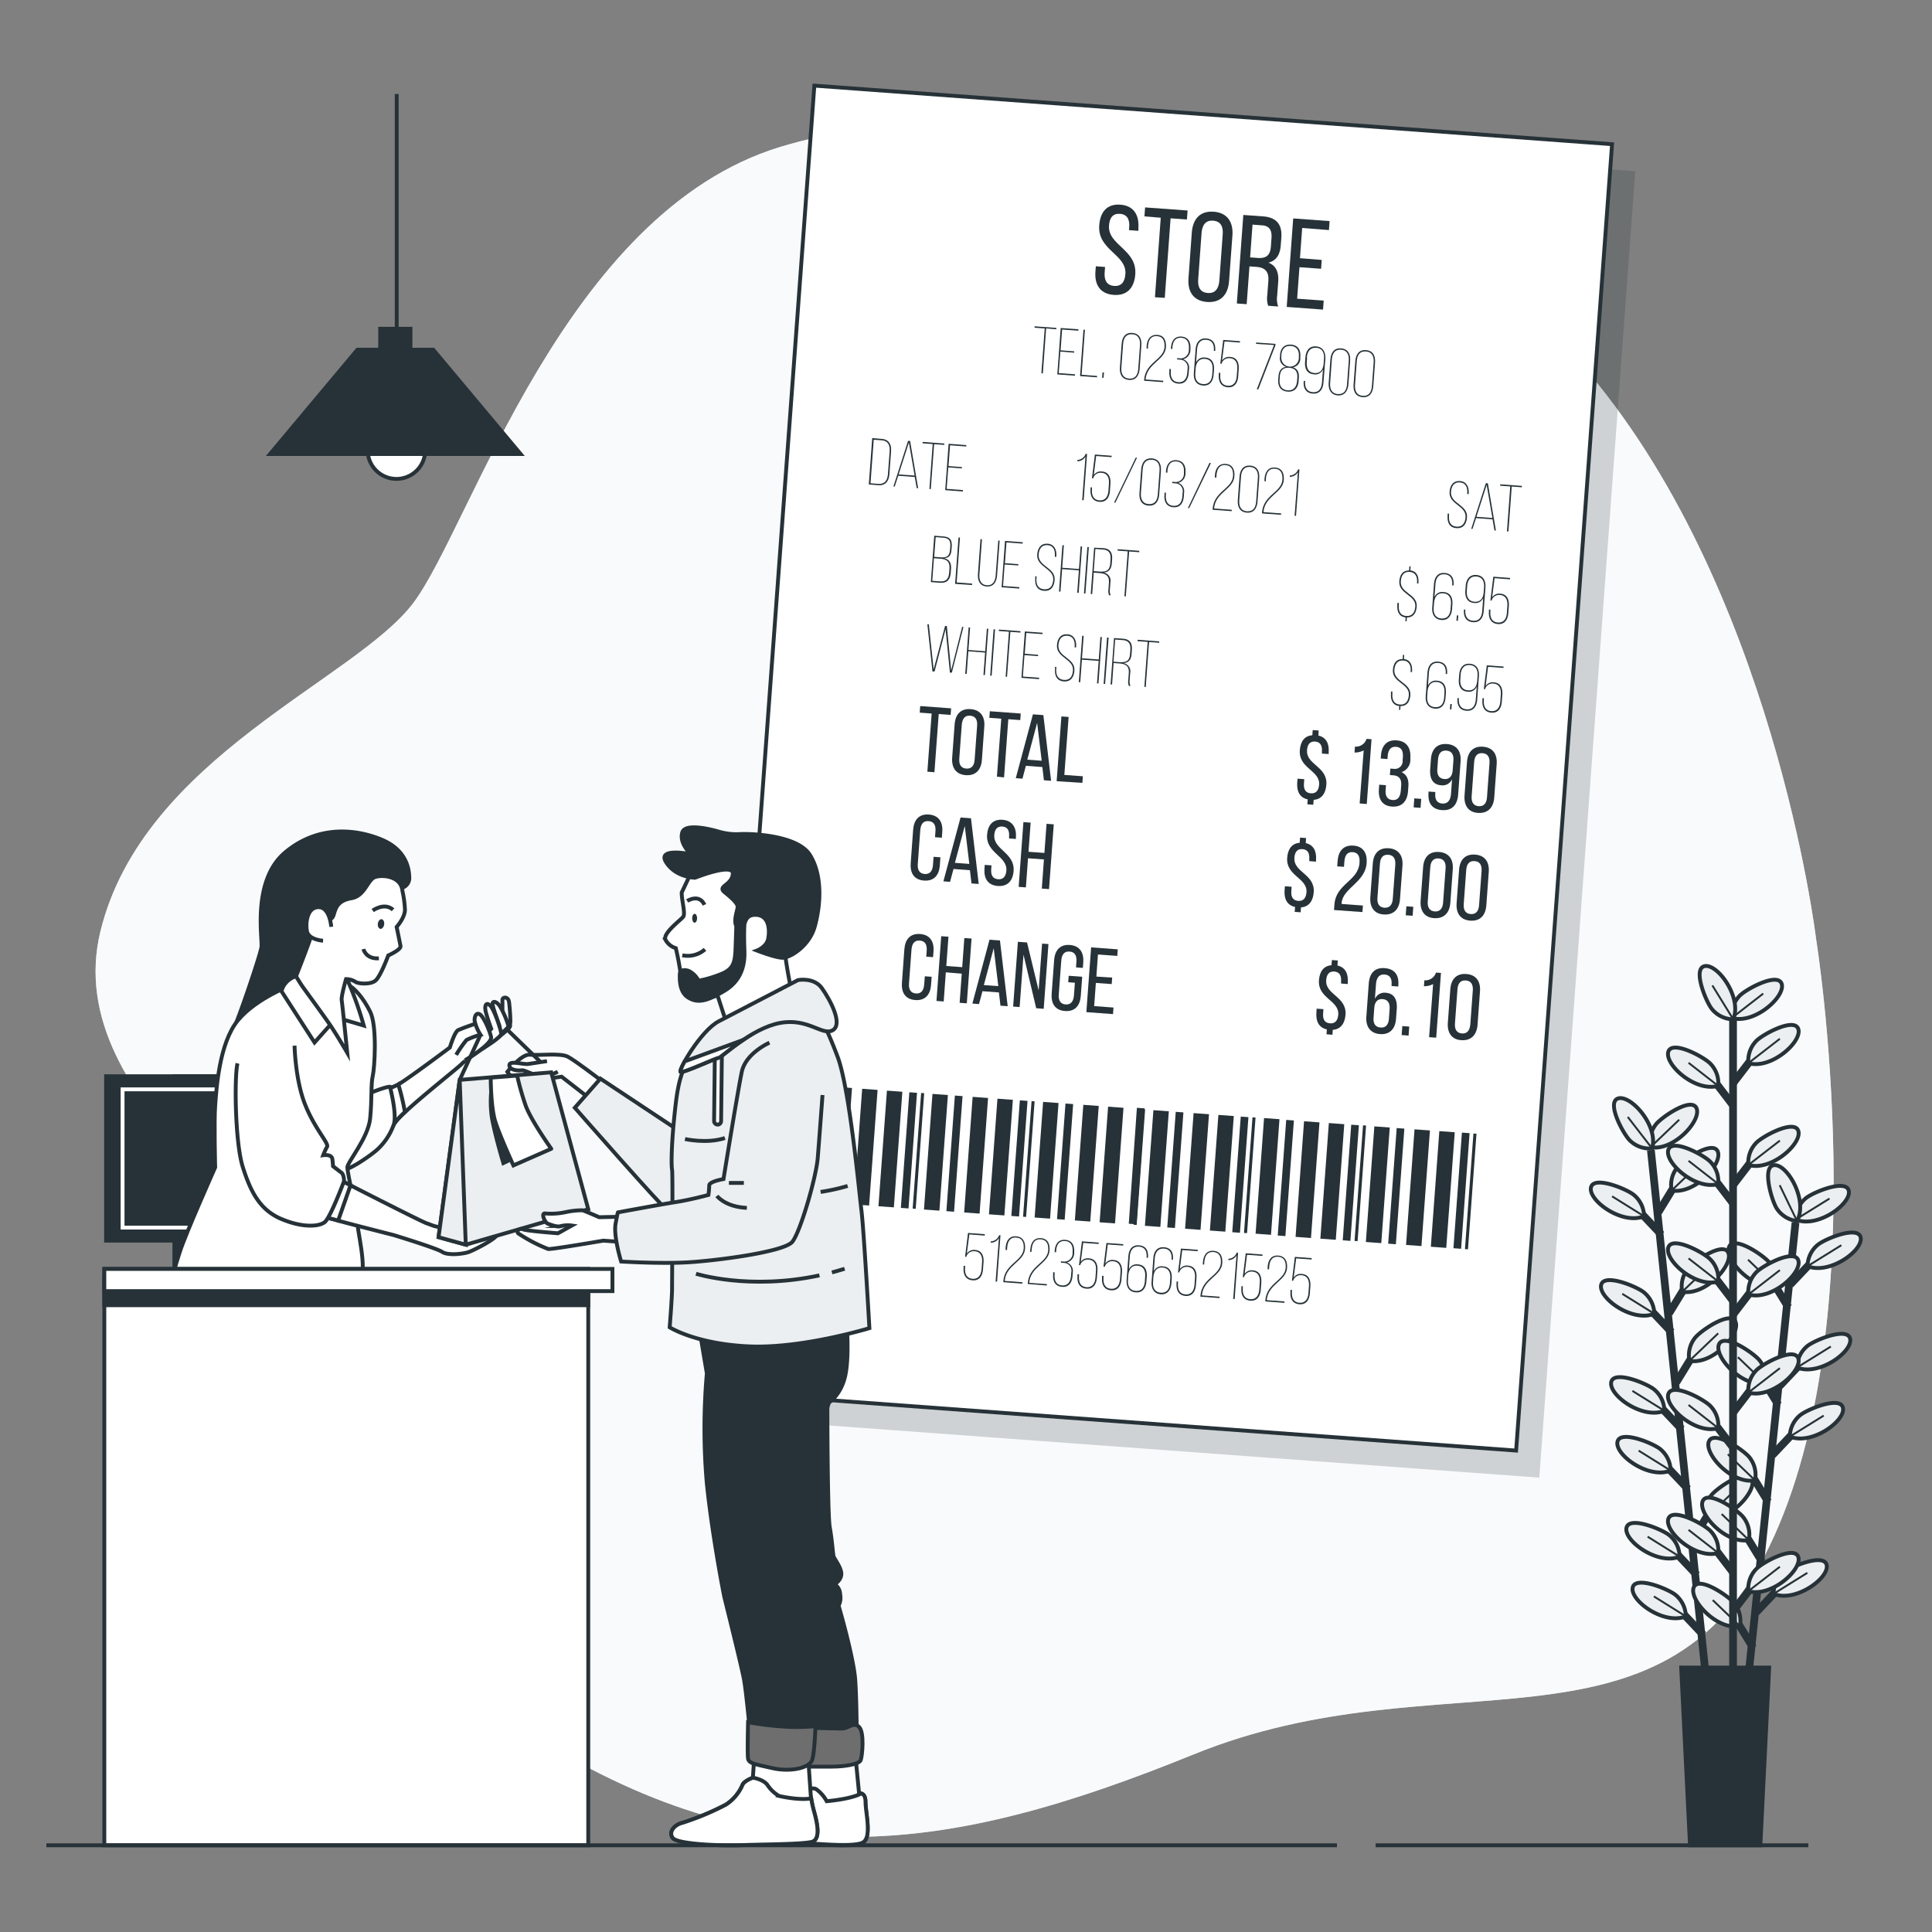 <svg xmlns="http://www.w3.org/2000/svg" viewBox="0 0 500 500"><rect x="0" y="0" width="500" height="500" fill="#808080" stroke="none"/><g id="freepik--background-simple--inject-14"><path d="M470,243s-11-92-61-149S258,21,202,38s-80,98-95,118-70,40-81,85,53,78,62,105-13,63,48,102,109,32,173,6,121,4,149-54S470,243,470,243Z" style="fill:#ECEFF1"></path><path d="M470,243s-11-92-61-149S258,21,202,38s-80,98-95,118-70,40-81,85,53,78,62,105-13,63,48,102,109,32,173,6,121,4,149-54S470,243,470,243Z" style="fill:#fff;opacity:0.7"></path></g><g id="freepik--Receipt--inject-14"><rect x="204.08" y="36.26" width="207" height="339" transform="translate(15.88 -21.95) rotate(4.2)" style="fill:#263238;opacity:0.2"></rect><rect x="198.08" y="29.26" width="207" height="339" transform="translate(15.35 -21.53) rotate(4.2)" style="fill:#fff;stroke:#263238;stroke-miterlimit:10"></rect><path d="M294.61,59.12l0,.62-2.43-.18.06-.75c.15-2.06-.55-3.33-2.38-3.47s-2.7,1-2.85,3c-.38,5.14,7.27,6.19,6.8,12.64-.25,3.47-2.09,5.6-5.59,5.34s-5-2.63-4.72-6.1l.1-1.31,2.39.18-.11,1.44c-.15,2.06.61,3.33,2.45,3.47s2.77-1,2.92-3.08c.37-5.1-7.25-6.15-6.77-12.6.26-3.53,2.05-5.61,5.49-5.35S294.87,55.65,294.61,59.12Z" style="fill:#263238"></path><path d="M298.9,76.93l1.5-20.58L296.18,56l.17-2.32,11,.8-.18,2.33-4.22-.31-1.51,20.58Z" style="fill:#263238"></path><path d="M308.44,60.16c.26-3.5,2.16-5.63,5.66-5.37s5.1,2.64,4.85,6.14l-.87,11.85c-.26,3.47-2.16,5.63-5.69,5.37s-5.07-2.67-4.81-6.14Zm1.65,12.16c-.16,2.1.64,3.37,2.47,3.51s2.8-1,3-3.11l.88-12.1c.16-2.06-.6-3.37-2.47-3.51s-2.81,1-3,3.11Z" style="fill:#263238"></path><path d="M326.87,56c3.6.26,5,2.2,4.73,5.61l-.14,1.86c-.19,2.52-1.19,4-3.19,4.5,2,.78,2.71,2.54,2.53,5l-.27,3.57a5.78,5.78,0,0,0,.26,2.78l-2.59-.19a6.14,6.14,0,0,1-.22-2.81l.27-3.6c.19-2.58-1-3.49-3.09-3.65l-1.8-.13-.72,9.78-2.55-.18,1.68-22.91Zm-1.44,10.75c2,.15,3.29-.42,3.47-2.91l.16-2.19c.15-2.06-.52-3.2-2.42-3.33l-2.49-.19-.62,8.48Z" style="fill:#263238"></path><path d="M342.06,67.27l-.16,2.29-5.6-.41-.6,8.15,6.87.5-.17,2.32L333,79.43l1.68-22.9,9.42.69-.17,2.32L337,59l-.57,7.82Z" style="fill:#263238"></path><path d="M269.51,96.59,270.37,85l-2.62-.19,0-.36,5.62.41,0,.36L270.74,85l-.85,11.63Z" style="fill:#263238"></path><path d="M278,90.93l0,.34L274.42,91,274,96.56l4.2.31,0,.36-4.57-.34.88-12,4.57.33,0,.36-4.2-.3-.4,5.38Z" style="fill:#263238"></path><path d="M279.52,97.33l.88-12,.38,0L279.92,97l4,.29,0,.36Z" style="fill:#263238"></path><path d="M285.71,96.39l-.11,1.38-.37,0,.1-1.39Z" style="fill:#263238"></path><path d="M290.28,89c.12-1.7.94-3,2.77-2.84s2.46,1.52,2.33,3.22l-.44,6.1c-.13,1.67-.95,3-2.78,2.84s-2.45-1.54-2.33-3.22Zm-.07,6.13c-.11,1.49.38,2.73,2,2.85s2.26-1,2.37-2.53l.45-6.12c.11-1.47-.39-2.72-2-2.83s-2.27,1-2.37,2.51Z" style="fill:#263238"></path><path d="M301.74,89.9c-.25,3.34-4.89,4.12-5.26,8.24v.07l4.56.33,0,.36-4.94-.36,0-.26c.33-4.48,5-5.17,5.27-8.39.11-1.51-.28-2.78-1.94-2.9s-2.22,1.14-2.33,2.58l0,.65-.36,0,0-.64c.12-1.66.88-3,2.73-2.91S301.86,88.2,301.74,89.9Z" style="fill:#263238"></path><path d="M308.08,90.33l0,.29a2.51,2.51,0,0,1-1.9,2.36,2.27,2.27,0,0,1,1.54,2.52l-.07.93c-.12,1.68-.89,3-2.72,2.85s-2.42-1.54-2.3-3.22l0-.57.38,0,0,.57c-.11,1.47.33,2.73,1.93,2.84s2.23-1.06,2.34-2.55l.06-.91a2,2,0,0,0-1.82-2.35l-.87-.07,0-.34.89.07a2.16,2.16,0,0,0,2.14-2.14l0-.34c.11-1.49-.35-2.73-1.94-2.85s-2.21,1-2.32,2.52l0,.36-.37,0,0-.34c.12-1.68.91-3,2.74-2.85S308.2,88.65,308.08,90.33Z" style="fill:#263238"></path><path d="M314.5,90.73v.08l-.36,0v-.11c.1-1.45-.36-2.64-1.95-2.76s-2.29,1-2.4,2.55l-.24,3.31a2.21,2.21,0,0,1,2.38-1.26c1.79.13,2.37,1.52,2.25,3.18l-.09,1.2c-.12,1.68-.94,3-2.77,2.85s-2.47-1.55-2.35-3.22l.45-6.11c.12-1.69.94-3,2.79-2.84S314.62,89.05,314.5,90.73Zm-5.07,4.64-.08,1.18c-.11,1.49.38,2.72,2,2.84s2.27-1,2.38-2.52l.08-1.18c.11-1.46-.38-2.7-2-2.81S309.54,94,309.43,95.37Z" style="fill:#263238"></path><path d="M316.27,93.29a2.2,2.2,0,0,1,2.12-.91c1.76.12,2.31,1.54,2.19,3.17l-.13,1.82c-.12,1.66-.91,3-2.72,2.85s-2.42-1.56-2.3-3.22l0-.52.38,0,0,.52c-.11,1.45.35,2.71,1.93,2.83s2.23-1.06,2.33-2.52l.14-1.8c.1-1.44-.36-2.7-1.95-2.81A2,2,0,0,0,316.17,94v.14l-.36,0,.76-6.16,4.33.32,0,.36-4-.3Z" style="fill:#263238"></path><path d="M329.71,89.29,325.08,89l0-.36,5,.36,0,.36-4.43,11.39-.4,0Z" style="fill:#263238"></path><path d="M336.52,92.24l0,.4a2.29,2.29,0,0,1-1.91,2.42c1.26.39,1.63,1.43,1.53,2.73l-.05.81c-.13,1.71-1,2.89-2.86,2.75s-2.55-1.43-2.42-3.14l.06-.8c.1-1.34.61-2.27,2-2.48a2.27,2.27,0,0,1-1.59-2.68l0-.4c.12-1.71,1.08-2.79,2.84-2.66S336.65,90.53,336.52,92.24Zm-4.9-.36,0,.43a2.27,2.27,0,1,0,4.52.33l0-.43c.11-1.5-.56-2.57-2.08-2.68S331.73,90.37,331.62,91.88Zm-.4,5.52-.06.84c-.12,1.52.51,2.65,2.07,2.77s2.34-.91,2.45-2.44l.06-.84c.11-1.56-.53-2.43-2.09-2.55S331.33,95.84,331.22,97.4Z" style="fill:#263238"></path><path d="M343,92.89,342.51,99c-.13,1.69-.93,3-2.78,2.86s-2.46-1.49-2.33-3.18v-.09l.36,0v.1c-.11,1.47.4,2.68,2,2.8s2.26-1,2.37-2.57l.25-3.34A2.13,2.13,0,0,1,340,96.87c-1.78-.13-2.37-1.52-2.25-3.18l.09-1.18c.12-1.7.94-3,2.77-2.86S343.08,91.19,343,92.89Zm-4.73-.37-.08,1.18c-.11,1.48.38,2.72,2,2.84s2.26-1,2.37-2.52l.09-1.18c.11-1.47-.39-2.72-2-2.83S338.33,91.05,338.22,92.52Z" style="fill:#263238"></path><path d="M344.31,93c.12-1.69.94-3,2.77-2.84s2.46,1.52,2.33,3.22l-.44,6.1c-.13,1.68-1,3-2.78,2.85s-2.45-1.55-2.33-3.23Zm-.07,6.13c-.11,1.49.38,2.74,2,2.85s2.26-1,2.37-2.53l.45-6.12c.11-1.47-.39-2.71-2-2.83s-2.27,1-2.38,2.52Z" style="fill:#263238"></path><path d="M350.75,93.46c.13-1.7.94-3,2.78-2.85s2.45,1.53,2.33,3.22l-.45,6.1c-.12,1.68-.94,3-2.78,2.85s-2.45-1.54-2.33-3.22Zm-.07,6.13c-.11,1.49.38,2.73,2,2.85s2.26-1,2.37-2.54l.45-6.11c.11-1.48-.39-2.72-2-2.84s-2.26,1-2.37,2.52Z" style="fill:#263238"></path><path d="M228.23,113.59c1.83.14,2.51,1.48,2.38,3.19l-.44,6c-.12,1.69-1,2.92-2.8,2.79l-2.52-.19.88-12Zm-.86,11.64c1.62.11,2.31-1,2.42-2.44l.45-6.05c.11-1.51-.44-2.67-2-2.79l-2.12-.15-.83,11.27Z" style="fill:#263238"></path><path d="M232.47,123.12l-.91,2.78-.34,0,3.78-11.8.53,0,2.08,12.23-.37,0-.5-2.88Zm.1-.34,4.13.3-1.48-8.55Z" style="fill:#263238"></path><path d="M240.53,126.55l.85-11.63-2.61-.19,0-.36,5.6.41,0,.36-2.62-.19-.86,11.63Z" style="fill:#263238"></path><path d="M248.94,120.88l0,.34-3.53-.25-.41,5.55,4.2.31,0,.36-4.58-.34.88-12,4.57.34,0,.36-4.2-.31-.39,5.38Z" style="fill:#263238"></path><path d="M244.17,138.83c1.75.12,2.25,1,2.14,2.65l-.06.77c-.1,1.34-.52,2.12-1.89,2.22,1.41.31,1.87,1.33,1.77,2.72l-.08,1.06c-.12,1.69-.92,2.7-2.74,2.57l-2.41-.18.88-12Zm-.86,5.41c1.66.12,2.43-.22,2.56-2l.06-.8c.1-1.41-.27-2.17-1.78-2.28l-2-.15-.38,5.09Zm0,6.22c1.57.12,2.22-.73,2.33-2.24l.08-1.08c.13-1.73-.65-2.42-2.29-2.54l-1.73-.13-.43,5.84Z" style="fill:#263238"></path><path d="M247.18,151.11l.88-12,.38,0-.85,11.63,4,.3,0,.36Z" style="fill:#263238"></path><path d="M253.47,148.6c-.11,1.44.31,2.73,1.91,2.85s2.2-1.1,2.3-2.54l.67-9,.36,0-.67,9c-.12,1.65-.87,3-2.69,2.87s-2.38-1.59-2.26-3.23l.66-9,.38,0Z" style="fill:#263238"></path><path d="M263.54,146l0,.34L260,146.1l-.41,5.55,4.2.31,0,.36-4.57-.33.88-12,4.57.34,0,.36-4.2-.31-.39,5.38Z" style="fill:#263238"></path><path d="M273.38,143.88v.22l-.38,0,0-.24c.1-1.43-.34-2.67-1.9-2.78s-2.19,1-2.3,2.45c-.22,3.07,4.38,3.32,4.14,6.57-.13,1.67-.91,2.94-2.74,2.8s-2.41-1.5-2.28-3.16l0-.59.36,0-.05.6c-.1,1.46.38,2.65,2,2.76s2.23-1,2.34-2.45c.22-3-4.38-3.26-4.14-6.57.13-1.75,1-2.89,2.69-2.78S273.5,142.23,273.38,143.88Z" style="fill:#263238"></path><path d="M274.88,147.28l-.43,5.83-.38,0,.88-12,.38,0-.43,5.83,4.34.32.42-5.83.38,0-.88,12-.38,0,.43-5.82Z" style="fill:#263238"></path><path d="M281.79,141.59l-.88,12-.38,0,.88-12Z" style="fill:#263238"></path><path d="M285.54,141.86c1.78.13,2.39,1.23,2.27,2.87l-.08,1.08c-.11,1.47-.75,2.24-2.09,2.38a2.12,2.12,0,0,1,1.73,2.54l-.14,1.88a2.64,2.64,0,0,0,.22,1.45l-.41,0a2.71,2.71,0,0,1-.18-1.44l.13-1.89c.13-1.76-.9-2.3-2.45-2.42l-1.48-.11-.4,5.54-.38,0,.88-12Zm-1,6.06c1.66.12,2.65-.23,2.79-2.08l.08-1.1c.11-1.46-.39-2.41-1.93-2.52l-2-.15-.42,5.74Z" style="fill:#263238"></path><path d="M291,154.32l.85-11.63-2.61-.19,0-.36,5.6.41,0,.36-2.62-.19-.86,11.63Z" style="fill:#263238"></path><path d="M365,147.62c1.69.21,2.21,1.58,2.09,3.15l0,.23-.36,0,0-.24c.11-1.42-.36-2.64-1.91-2.76s-2.2,1-2.3,2.43c-.23,3.09,4.37,3.29,4.13,6.54-.11,1.6-.84,2.85-2.54,2.82l-.08,1-.32,0,.07-1c-1.71-.19-2.26-1.54-2.15-3.15l0-.6.38,0,0,.62c-.11,1.46.36,2.65,1.93,2.76s2.23-1,2.34-2.45c.22-3-4.38-3.23-4.14-6.54.12-1.68.88-2.81,2.53-2.79l.08-1.08.32,0Z" style="fill:#263238"></path><path d="M376.19,151.41v.08l-.36,0v-.1c.11-1.45-.36-2.64-1.95-2.76s-2.28,1-2.39,2.55l-.25,3.3a2.21,2.21,0,0,1,2.39-1.25c1.78.13,2.37,1.52,2.25,3.18l-.09,1.2c-.13,1.68-1,3-2.78,2.84s-2.47-1.54-2.35-3.22l.45-6.1c.13-1.7.94-3,2.79-2.84S376.31,149.73,376.19,151.41Zm-5.06,4.64-.09,1.18c-.11,1.49.39,2.72,2,2.83s2.26-1,2.37-2.51l.09-1.18c.1-1.46-.39-2.7-2-2.82S371.23,154.64,371.13,156.05Z" style="fill:#263238"></path><path d="M377.4,159.26l-.1,1.39-.38,0,.11-1.38Z" style="fill:#263238"></path><path d="M384.43,152.08l-.45,6.08c-.13,1.7-.93,3-2.78,2.86s-2.46-1.49-2.33-3.18v-.09l.36,0v.1c-.11,1.48.4,2.68,2,2.8s2.26-1,2.37-2.56l.25-3.34a2.15,2.15,0,0,1-2.37,1.29c-1.78-.13-2.37-1.52-2.25-3.18l.09-1.19c.12-1.69.94-3,2.78-2.86S384.55,150.38,384.43,152.08Zm-4.73-.37-.09,1.19c-.11,1.47.39,2.71,2,2.83s2.26-1,2.37-2.51l.09-1.19c.11-1.47-.39-2.71-2-2.83S379.81,150.24,379.7,151.71Z" style="fill:#263238"></path><path d="M386.17,154.57a2.21,2.21,0,0,1,2.12-.92c1.77.13,2.31,1.55,2.2,3.18l-.14,1.82c-.12,1.66-.91,3-2.72,2.85s-2.42-1.56-2.3-3.22l0-.52.38,0,0,.52c-.11,1.45.35,2.71,1.93,2.82s2.23-1,2.34-2.51l.13-1.8c.1-1.44-.36-2.7-1.95-2.81a2,2,0,0,0-2.09,1.29v.14l-.36,0,.76-6.16,4.33.32,0,.36-4-.3Z" style="fill:#263238"></path><path d="M241.87,173.78l-.55,0L240,161.58l.38,0,1.25,11.64L244.58,162l.46,0,1.12,11.49L249,162.24l.34,0-3,11.84-.5,0-1.12-11.25Z" style="fill:#263238"></path><path d="M250.61,168.56l-.43,5.83-.38,0,.88-12,.38,0-.43,5.83,4.34.32.43-5.83.37,0-.88,12-.37,0,.42-5.83Z" style="fill:#263238"></path><path d="M257.52,162.87l-.88,12-.38,0,.88-12Z" style="fill:#263238"></path><path d="M260.26,175.13l.85-11.64-2.61-.19,0-.36,5.6.41,0,.36-2.62-.19-.86,11.63Z" style="fill:#263238"></path><path d="M268.66,169.46l0,.34-3.53-.26-.41,5.55,4.2.31,0,.36-4.57-.34.88-12,4.57.33,0,.36-4.2-.3-.39,5.38Z" style="fill:#263238"></path><path d="M278.5,167.32v.22l-.38,0,0-.24c.1-1.42-.34-2.66-1.9-2.77s-2.19,1-2.3,2.45c-.22,3.07,4.38,3.32,4.14,6.57-.12,1.66-.91,2.93-2.74,2.8s-2.41-1.5-2.28-3.17l0-.58.36,0-.05.6c-.1,1.45.38,2.64,2,2.76s2.22-1,2.33-2.45c.22-3-4.38-3.27-4.14-6.57.13-1.75,1-2.9,2.69-2.79S278.63,165.67,278.5,167.32Z" style="fill:#263238"></path><path d="M280,170.72l-.43,5.82-.38,0,.88-12,.38,0-.43,5.82,4.34.32.42-5.82.38,0-.88,12-.38,0,.43-5.82Z" style="fill:#263238"></path><path d="M286.91,165,286,177l-.38,0,.88-12Z" style="fill:#263238"></path><path d="M290.66,165.3c1.78.13,2.39,1.22,2.27,2.87l-.08,1.08c-.11,1.47-.75,2.24-2.08,2.38a2.12,2.12,0,0,1,1.72,2.54l-.14,1.88a2.65,2.65,0,0,0,.22,1.45l-.41,0A2.75,2.75,0,0,1,292,176l.13-1.88c.13-1.77-.89-2.31-2.45-2.42l-1.48-.11-.4,5.54-.38,0,.88-12Zm-1,6.06c1.66.12,2.66-.24,2.79-2.09l.08-1.09c.11-1.46-.39-2.41-1.93-2.52l-2-.15-.42,5.74Z" style="fill:#263238"></path><path d="M296.16,177.76l.85-11.63-2.61-.2,0-.36,5.6.42,0,.36-2.62-.2-.86,11.64Z" style="fill:#263238"></path><path d="M363.34,170.56c1.69.21,2.21,1.58,2.1,3.15l0,.23-.36,0,0-.24c.1-1.42-.36-2.65-1.92-2.76s-2.19,1-2.3,2.43c-.22,3.09,4.38,3.29,4.14,6.54-.11,1.6-.84,2.85-2.55,2.81l-.07,1-.32,0,.07-1c-1.71-.19-2.27-1.54-2.15-3.16l0-.6.37,0,0,.62c-.11,1.46.35,2.64,1.93,2.76s2.23-1,2.33-2.45c.23-3-4.38-3.23-4.13-6.54.12-1.68.87-2.81,2.53-2.79l.08-1.08.32,0Z" style="fill:#263238"></path><path d="M374.51,174.34v.09l-.36,0v-.1c.1-1.46-.36-2.64-1.95-2.76s-2.29,1-2.4,2.54l-.24,3.31a2.21,2.21,0,0,1,2.38-1.25c1.79.13,2.37,1.51,2.25,3.18l-.09,1.2c-.12,1.68-.94,3-2.77,2.84s-2.47-1.54-2.35-3.22l.45-6.1c.12-1.7.94-3,2.79-2.84S374.63,172.66,374.51,174.34ZM369.44,179l-.08,1.18c-.11,1.49.38,2.71,2,2.83s2.27-1,2.38-2.51l.08-1.18c.11-1.46-.38-2.7-2-2.82S369.55,177.58,369.44,179Z" style="fill:#263238"></path><path d="M375.72,182.2l-.1,1.39-.38,0,.1-1.39Z" style="fill:#263238"></path><path d="M382.74,175l-.44,6.08c-.13,1.7-.93,3-2.78,2.86s-2.46-1.49-2.33-3.18v-.09l.36,0v.1c-.11,1.47.4,2.68,2,2.8s2.27-1,2.38-2.57l.25-3.34A2.14,2.14,0,0,1,379.8,179c-1.79-.13-2.37-1.51-2.25-3.18l.09-1.18c.12-1.69.94-3,2.77-2.86S382.87,173.32,382.74,175Zm-4.73-.37-.08,1.19c-.11,1.47.38,2.71,2,2.83s2.26-1,2.37-2.52l.09-1.18c.11-1.47-.39-2.71-2-2.83S378.12,173.18,378,174.65Z" style="fill:#263238"></path><path d="M384.49,177.51a2.19,2.19,0,0,1,2.12-.92c1.76.13,2.31,1.55,2.19,3.18l-.13,1.81c-.12,1.67-.91,3-2.73,2.85s-2.41-1.55-2.29-3.21l0-.52.37,0,0,.51c-.11,1.46.35,2.72,1.92,2.83s2.24-1.06,2.34-2.51l.13-1.8c.11-1.44-.35-2.7-1.94-2.82a2,2,0,0,0-2.1,1.3v.14l-.36,0,.77-6.16,4.33.31,0,.36-4-.29Z" style="fill:#263238"></path><path d="M240,199.71l1.11-15.05-3.09-.23.13-1.7,8,.59-.13,1.7-3.08-.23-1.11,15.06Z" style="fill:#263238"></path><path d="M247.06,187.45c.19-2.56,1.58-4.12,4.14-3.93s3.73,1.93,3.54,4.49l-.63,8.67c-.19,2.54-1.58,4.12-4.17,3.93s-3.7-2-3.52-4.5Zm1.2,8.9c-.11,1.53.47,2.46,1.81,2.56s2.05-.74,2.16-2.27l.65-8.86c.11-1.51-.44-2.46-1.81-2.56s-2,.76-2.16,2.27Z" style="fill:#263238"></path><path d="M258,201,259.13,186l-3.09-.23.13-1.7,8,.59-.13,1.7-3.09-.23-1.1,15.06Z" style="fill:#263238"></path><path d="M265.5,198.19l-.89,3.33-1.73-.13,4.44-16.52,2.7.2,2,17-1.86-.14-.4-3.42Zm.36-1.59,3.73.28-1.18-9.81Z" style="fill:#263238"></path><path d="M273.46,202.17l1.23-16.76,1.87.14-1.11,15,4.79.35-.12,1.7Z" style="fill:#263238"></path><path d="M341.2,190.36c2,.44,2.83,2.09,2.66,4.34l0,.45-1.75-.13,0-.57c.11-1.49-.42-2.44-1.76-2.54s-2,.77-2.09,2.25c-.28,3.76,5.35,4.2,5,8.92-.16,2.25-1.24,3.78-3.29,3.92l-.1,1.27-1.53-.12.09-1.27c-2.06-.44-2.87-2.08-2.71-4.36l.08-1,1.74.13-.08,1.15c-.11,1.51.45,2.42,1.79,2.51s2-.71,2.14-2.22c.27-3.74-5.33-4.19-5-8.91.17-2.3,1.21-3.74,3.24-3.9l.1-1.34,1.54.11Z" style="fill:#263238"></path><path d="M352.92,194.2a4.94,4.94,0,0,1-2.37.55l.11-1.53a2.88,2.88,0,0,0,3-2l1.29.09-1.23,16.76-1.84-.14Z" style="fill:#263238"></path><path d="M365,196.1l0,.43a3.35,3.35,0,0,1-2.29,3.3c1.38.63,1.9,1.94,1.78,3.62l-.09,1.29c-.19,2.56-1.51,4.15-4.1,4s-3.63-1.95-3.44-4.51l.08-1.15,1.75.13-.09,1.27c-.12,1.5.44,2.46,1.78,2.56s2-.74,2.15-2.44l.1-1.3c.12-1.65-.52-2.49-1.93-2.64l-1-.08.12-1.67,1.1.08A2,2,0,0,0,363,196.8l.06-.77c.13-1.72-.41-2.65-1.77-2.75s-2,.79-2.15,2.3l-.06.86-1.75-.13.06-.76c.19-2.57,1.51-4.13,4.07-3.94S365.15,193.54,365,196.1Z" style="fill:#263238"></path><path d="M367.81,206.75l-.17,2.32-1.79-.13.17-2.32Z" style="fill:#263238"></path><path d="M378,197.06l-.63,8.54c-.2,2.66-1.52,4.25-4.2,4.05s-3.66-1.93-3.47-4.49l0-.31,1.75.13,0,.43c-.11,1.51.47,2.44,1.81,2.54s2.13-.76,2.26-2.53l.27-3.76a2.68,2.68,0,0,1-2.83,1.57c-2.16-.16-3-1.76-2.83-4.18l.19-2.56c.19-2.56,1.56-4.12,4.14-3.93S378.19,194.49,378,197.06Zm-5.84-.53-.18,2.52c-.11,1.5.47,2.46,1.81,2.56s2.05-.76,2.16-2.27l.19-2.52c.11-1.53-.45-2.46-1.81-2.56S372.28,195,372.17,196.53Z" style="fill:#263238"></path><path d="M379.66,197.18c.18-2.56,1.57-4.12,4.13-3.93s3.74,1.93,3.55,4.49l-.63,8.64c-.19,2.56-1.58,4.15-4.17,4s-3.71-2-3.52-4.52Zm1.2,8.89c-.11,1.51.47,2.47,1.81,2.57s2.05-.77,2.16-2.28l.65-8.85c.11-1.53-.44-2.49-1.81-2.59s-2.05.76-2.16,2.3Z" style="fill:#263238"></path><path d="M243.86,215.29l-.11,1.51-1.77-.13.12-1.61c.11-1.5-.42-2.46-1.79-2.56s-2,.77-2.14,2.28l-.65,8.85c-.11,1.51.45,2.47,1.79,2.56s2-.76,2.14-2.27l.16-2.18,1.77.13-.15,2.09c-.19,2.53-1.51,4.12-4.09,3.93s-3.64-1.95-3.45-4.49l.63-8.66c.19-2.54,1.51-4.13,4.07-3.94S244.05,212.75,243.86,215.29Z" style="fill:#263238"></path><path d="M246.77,224.89l-.9,3.33-1.72-.13,4.44-16.52,2.7.2,2,17-1.87-.14-.4-3.42Zm.36-1.59,3.73.28-1.18-9.81Z" style="fill:#263238"></path><path d="M262.92,216.66l0,.46-1.77-.13,0-.55c.11-1.51-.4-2.44-1.74-2.54s-2,.75-2.09,2.23c-.27,3.76,5.33,4.53,5,9.25-.18,2.54-1.53,4.1-4.09,3.91s-3.63-1.93-3.45-4.46l.07-1,1.75.13-.08,1.05c-.11,1.51.45,2.44,1.79,2.54s2-.74,2.14-2.25c.27-3.74-5.3-4.51-5-9.22.19-2.59,1.51-4.1,4-3.92S263.1,214.13,262.92,216.66Z" style="fill:#263238"></path><path d="M266.05,222.12l-.55,7.54-1.87-.14,1.23-16.76,1.87.14-.55,7.54,4.11.3.56-7.54,1.86.14-1.22,16.76-1.87-.14.55-7.54Z" style="fill:#263238"></path><path d="M337.93,218.2c2,.43,2.83,2.08,2.66,4.33l0,.46-1.75-.13,0-.58c.11-1.48-.42-2.43-1.76-2.53s-2,.77-2.09,2.25c-.28,3.76,5.35,4.19,5,8.91-.16,2.25-1.24,3.78-3.29,3.92l-.1,1.27-1.53-.11.09-1.27c-2.06-.44-2.88-2.09-2.71-4.36l.08-1,1.74.13-.08,1.15c-.11,1.5.45,2.41,1.79,2.51s2-.72,2.14-2.23c.27-3.73-5.33-4.19-5-8.91.17-2.29,1.21-3.73,3.24-3.9l.1-1.34,1.54.11Z" style="fill:#263238"></path><path d="M353.69,223.37c-.37,5-6.17,6.46-6.48,10.31l0,.26,5.51.41-.13,1.69-7.35-.53.11-1.44c.4-5.41,6.15-6,6.49-10.76.13-1.73-.38-2.68-1.77-2.78s-2,.84-2.14,2.32l-.11,1.48-1.75-.12.1-1.37c.19-2.56,1.49-4.17,4.07-4S353.88,220.81,353.69,223.37Z" style="fill:#263238"></path><path d="M355.28,223.46c.18-2.56,1.57-4.12,4.13-3.93s3.74,1.94,3.55,4.5l-.64,8.64c-.18,2.56-1.57,4.14-4.16,4s-3.71-2-3.52-4.52Zm1.2,8.9c-.12,1.51.46,2.47,1.8,2.56s2.06-.76,2.17-2.27l.65-8.86c.11-1.53-.44-2.48-1.81-2.58s-2.05.76-2.16,2.29Z" style="fill:#263238"></path><path d="M365.76,234.68l-.17,2.32-1.79-.13.17-2.32Z" style="fill:#263238"></path><path d="M368.3,224.42c.18-2.56,1.57-4.12,4.13-3.93s3.74,1.93,3.55,4.49l-.63,8.64c-.19,2.57-1.58,4.15-4.17,4s-3.71-2-3.52-4.52Zm1.2,8.9c-.11,1.5.47,2.46,1.81,2.56s2.05-.77,2.16-2.27l.65-8.86c.11-1.53-.44-2.49-1.81-2.59s-2.05.77-2.16,2.3Z" style="fill:#263238"></path><path d="M377.61,225.1c.18-2.56,1.57-4.12,4.14-3.93s3.73,1.93,3.54,4.5l-.63,8.64c-.19,2.56-1.58,4.14-4.17,3.95s-3.71-2-3.52-4.52Zm1.2,8.9c-.11,1.51.47,2.46,1.81,2.56s2.05-.76,2.16-2.27l.65-8.86c.11-1.53-.44-2.48-1.81-2.58s-2.05.76-2.16,2.29Z" style="fill:#263238"></path><path d="M241.59,246.21l-.11,1.5-1.77-.13.12-1.6c.11-1.51-.42-2.46-1.79-2.56s-2,.77-2.14,2.27l-.65,8.86c-.11,1.51.45,2.46,1.79,2.56s2-.76,2.14-2.27l.16-2.18,1.77.13-.15,2.08c-.19,2.54-1.51,4.13-4.09,3.94s-3.64-1.95-3.45-4.49l.63-8.67c.19-2.53,1.51-4.12,4.07-3.93S241.78,243.67,241.59,246.21Z" style="fill:#263238"></path><path d="M244.78,251.64l-.55,7.54-1.87-.14,1.23-16.75,1.87.13L244.9,250l4.12.3.55-7.54,1.87.14-1.23,16.76-1.86-.14.55-7.54Z" style="fill:#263238"></path><path d="M254.26,256.52l-.89,3.33-1.72-.13,4.43-16.52,2.71.2,2,17-1.87-.13-.4-3.43Zm.36-1.58,3.74.27-1.19-9.81Z" style="fill:#263238"></path><path d="M263.88,260.62l-1.68-.12,1.23-16.76,2.37.17,3,12.4.89-12.11,1.65.12-1.23,16.76-1.94-.15-3.29-13.86Z" style="fill:#263238"></path><path d="M280.35,249.05l-.11,1.44-1.77-.13.11-1.54c.11-1.5-.42-2.46-1.78-2.56s-2,.77-2.14,2.28l-.65,8.85c-.12,1.51.44,2.47,1.78,2.56s2-.76,2.14-2.27l.25-3.35-1.73-.13.13-1.67,3.49.25-.36,4.94c-.19,2.53-1.51,4.12-4.09,3.93s-3.64-1.95-3.45-4.49l.64-8.66c.18-2.54,1.5-4.13,4.06-3.94S280.53,246.51,280.35,249.05Z" style="fill:#263238"></path><path d="M287.83,253l-.12,1.68-4.1-.3-.44,6,5,.37-.12,1.7-6.9-.51,1.23-16.76,6.9.51-.13,1.7-5-.37-.41,5.72Z" style="fill:#263238"></path><path d="M250.22,324.41a2.24,2.24,0,0,1,2.12-.92c1.77.13,2.32,1.55,2.2,3.18l-.14,1.82c-.12,1.66-.9,3-2.72,2.85s-2.42-1.56-2.3-3.22l0-.52.38,0,0,.52c-.11,1.45.35,2.71,1.93,2.83s2.23-1.06,2.34-2.52l.13-1.8c.1-1.44-.35-2.7-1.95-2.81a2,2,0,0,0-2.09,1.29v.14l-.36,0,.76-6.16,4.34.32,0,.36-4-.3Z" style="fill:#263238"></path><path d="M258.51,320.42a2.41,2.41,0,0,1-2.1,1.19l0-.35a2.34,2.34,0,0,0,2.15-1.58l.36,0-.88,12-.38,0Z" style="fill:#263238"></path><path d="M265.28,323.19c-.24,3.34-4.88,4.12-5.25,8.24v.07l4.56.34,0,.36-4.93-.37,0-.25c.33-4.49,5-5.18,5.27-8.4.11-1.51-.28-2.78-1.94-2.9s-2.23,1.14-2.33,2.58l-.05.65-.36,0,0-.64c.12-1.66.88-3.05,2.73-2.91S265.41,321.49,265.28,323.19Z" style="fill:#263238"></path><path d="M271.62,323.65c-.24,3.34-4.88,4.12-5.25,8.25V332l4.56.33,0,.36L266,332.3l0-.26c.33-4.49,5-5.18,5.27-8.4.11-1.51-.28-2.77-1.94-2.9s-2.22,1.15-2.33,2.59l-.05.65-.36,0,.05-.63c.12-1.66.88-3.05,2.73-2.92S271.75,322,271.62,323.65Z" style="fill:#263238"></path><path d="M278,324.08l0,.29a2.53,2.53,0,0,1-1.9,2.36,2.3,2.3,0,0,1,1.54,2.53l-.07.92c-.12,1.68-.89,3-2.72,2.85s-2.42-1.54-2.3-3.22l0-.56.38,0,0,.56c-.11,1.48.33,2.73,1.92,2.85s2.23-1.06,2.34-2.55l.07-.91a2,2,0,0,0-1.82-2.36l-.88-.06,0-.34.89.06a2.15,2.15,0,0,0,2.14-2.13l0-.34c.11-1.5-.35-2.73-1.94-2.85s-2.22,1-2.32,2.52l0,.36-.38,0,0-.34c.12-1.68.9-3,2.74-2.85S278.09,322.4,278,324.08Z" style="fill:#263238"></path><path d="M279.7,326.57a2.19,2.19,0,0,1,2.11-.91c1.77.13,2.32,1.55,2.2,3.17l-.13,1.82c-.13,1.66-.91,3-2.73,2.85s-2.42-1.56-2.29-3.22l0-.51.38,0,0,.52c-.1,1.46.36,2.71,1.93,2.83s2.23-1.06,2.34-2.52l.13-1.8c.11-1.44-.35-2.69-1.94-2.81a2,2,0,0,0-2.1,1.29v.14l-.36,0,.76-6.16,4.34.32,0,.36-4-.29Z" style="fill:#263238"></path><path d="M286.06,327a2.19,2.19,0,0,1,2.11-.92c1.77.13,2.32,1.55,2.2,3.18l-.14,1.82c-.12,1.66-.9,3-2.72,2.85s-2.42-1.56-2.3-3.22l0-.52.38,0,0,.52c-.11,1.45.35,2.71,1.93,2.82s2.23-1.05,2.34-2.51l.13-1.8c.11-1.44-.35-2.7-1.95-2.81a2,2,0,0,0-2.09,1.29v.14l-.36,0,.76-6.16,4.34.32,0,.35-4-.29Z" style="fill:#263238"></path><path d="M297.1,325.42v.08l-.36,0v-.11c.1-1.45-.36-2.64-1.95-2.76s-2.29,1-2.4,2.55l-.24,3.31a2.21,2.21,0,0,1,2.38-1.26c1.79.13,2.37,1.52,2.25,3.18l-.09,1.2c-.12,1.68-.94,3-2.77,2.85s-2.47-1.55-2.35-3.23l.45-6.1c.12-1.69.94-3,2.79-2.84S297.22,323.74,297.1,325.42ZM292,330.06l-.08,1.18c-.11,1.49.38,2.72,2,2.84s2.26-1,2.37-2.52l.08-1.18c.11-1.46-.38-2.7-2-2.82S292.14,328.65,292,330.06Z" style="fill:#263238"></path><path d="M303.56,325.89V326l-.36,0v-.1c.1-1.46-.36-2.65-1.95-2.76s-2.28,1-2.4,2.54l-.24,3.31a2.2,2.2,0,0,1,2.39-1.25c1.78.13,2.37,1.51,2.24,3.18l-.08,1.19c-.13,1.68-1,3-2.78,2.85s-2.47-1.54-2.35-3.22l.45-6.1c.12-1.7.94-3,2.79-2.85S303.68,324.21,303.56,325.89Zm-5.07,4.64-.08,1.19c-.11,1.49.38,2.71,2,2.83s2.26-1,2.37-2.51l.08-1.19c.11-1.45-.38-2.69-2-2.81S298.6,329.13,298.49,330.53Z" style="fill:#263238"></path><path d="M305.33,328.45a2.2,2.2,0,0,1,2.12-.91c1.77.13,2.32,1.55,2.2,3.17l-.14,1.82c-.12,1.66-.91,3-2.72,2.85s-2.42-1.56-2.3-3.22l0-.51.38,0,0,.51c-.11,1.46.35,2.71,1.93,2.83s2.23-1.06,2.34-2.52l.13-1.8c.1-1.44-.36-2.69-1.95-2.81a2,2,0,0,0-2.09,1.29v.14l-.36,0,.76-6.16,4.34.32,0,.36-4-.29Z" style="fill:#263238"></path><path d="M316.32,326.93c-.25,3.34-4.89,4.12-5.26,8.25v.07l4.56.33,0,.36-4.94-.36,0-.26c.33-4.49,5-5.18,5.27-8.4.11-1.51-.28-2.78-1.94-2.9s-2.22,1.15-2.33,2.59l-.05.65-.36,0,.05-.63c.12-1.66.88-3.06,2.73-2.92S316.44,325.23,316.32,326.93Z" style="fill:#263238"></path><path d="M320,324.92a2.39,2.39,0,0,1-2.1,1.19l0-.34a2.34,2.34,0,0,0,2.15-1.58l.36,0-.88,12-.38,0Z" style="fill:#263238"></path><path d="M322.11,329.68a2.2,2.2,0,0,1,2.12-.91c1.76.13,2.31,1.55,2.19,3.17l-.13,1.82c-.12,1.66-.91,3-2.73,2.85s-2.41-1.55-2.29-3.22l0-.51.37,0,0,.51c-.11,1.46.35,2.71,1.92,2.83s2.24-1.06,2.34-2.52l.13-1.8c.11-1.43-.35-2.69-1.94-2.81a2,2,0,0,0-2.1,1.3v.13l-.36,0,.77-6.17,4.33.32,0,.36-4-.29Z" style="fill:#263238"></path><path d="M333.09,328.16c-.24,3.34-4.88,4.12-5.25,8.25v.07l4.56.33,0,.36-4.93-.36,0-.26c.32-4.49,5-5.18,5.26-8.4.11-1.51-.28-2.77-1.94-2.9s-2.22,1.15-2.32,2.59l-.05.65-.36,0,0-.63c.12-1.66.87-3.05,2.72-2.92S333.22,326.47,333.09,328.16Z" style="fill:#263238"></path><path d="M334.81,330.61a2.19,2.19,0,0,1,2.11-.91c1.77.13,2.32,1.55,2.2,3.18l-.13,1.81c-.13,1.67-.91,3-2.73,2.85s-2.42-1.55-2.29-3.22l0-.51.38,0,0,.51c-.1,1.46.35,2.72,1.93,2.83s2.23-1.06,2.34-2.51l.13-1.8c.11-1.44-.35-2.7-1.95-2.82a2,2,0,0,0-2.09,1.3v.13l-.36,0,.76-6.17,4.34.32,0,.36-4-.29Z" style="fill:#263238"></path><path d="M346.14,249.88c2,.44,2.83,2.09,2.67,4.34l0,.45-1.74-.13,0-.57c.11-1.48-.42-2.44-1.76-2.54s-2,.77-2.09,2.26c-.28,3.75,5.34,4.19,5,8.91-.17,2.25-1.24,3.78-3.3,3.92l-.09,1.27-1.53-.12.09-1.26c-2.06-.44-2.88-2.09-2.71-4.37l.07-1,1.75.13-.08,1.15c-.12,1.51.44,2.42,1.78,2.52s2-.72,2.14-2.23c.28-3.74-5.32-4.19-5-8.91.17-2.3,1.22-3.74,3.25-3.9l.1-1.34,1.53.11Z" style="fill:#263238"></path><path d="M361.89,255l0,.31-1.75-.13,0-.43c.11-1.51-.45-2.44-1.81-2.54s-2.1.76-2.23,2.56l-.28,3.75a2.71,2.71,0,0,1,2.84-1.59c2.15.16,3,1.78,2.82,4.2l-.19,2.54c-.19,2.56-1.58,4.14-4.14,3.95s-3.73-2-3.54-4.52l.62-8.54c.2-2.66,1.52-4.22,4.17-4S362.08,252.45,361.89,255Zm-6.23,5.85-.18,2.51c-.12,1.51.44,2.46,1.8,2.56s2.06-.76,2.17-2.27l.18-2.51c.11-1.51-.47-2.47-1.81-2.57S355.77,259.35,355.66,260.86Z" style="fill:#263238"></path><path d="M364.71,265.68l-.17,2.33-1.79-.14.17-2.32Z" style="fill:#263238"></path><path d="M370.89,254.68a5,5,0,0,1-2.38.55l.12-1.53a2.87,2.87,0,0,0,3-2l1.29.1-1.23,16.75-1.84-.13Z" style="fill:#263238"></path><path d="M375.34,256c.19-2.56,1.58-4.12,4.14-3.93s3.73,1.93,3.54,4.49l-.63,8.64c-.19,2.56-1.58,4.15-4.17,4s-3.7-2-3.52-4.52Zm1.2,8.9c-.11,1.5.47,2.46,1.81,2.56s2-.77,2.16-2.27l.65-8.86c.11-1.53-.44-2.49-1.81-2.59s-2.05.77-2.16,2.3Z" style="fill:#263238"></path><path d="M280.92,118.18a2.39,2.39,0,0,1-2.1,1.19l0-.34a2.36,2.36,0,0,0,2.15-1.58l.36,0-.88,12-.38,0Z" style="fill:#263238"></path><path d="M283.07,122.94a2.2,2.2,0,0,1,2.12-.91c1.76.12,2.31,1.54,2.19,3.17l-.13,1.82c-.12,1.66-.91,3-2.72,2.85s-2.42-1.56-2.3-3.22l0-.51.37,0,0,.52c-.11,1.45.35,2.71,1.92,2.83s2.24-1.06,2.34-2.52l.13-1.8c.11-1.44-.35-2.7-1.94-2.81a2,2,0,0,0-2.1,1.29v.14l-.36,0,.77-6.16,4.33.32,0,.36-4-.3Z" style="fill:#263238"></path><path d="M294.27,118.44l-5.61,11.64-.34,0,5.61-11.65Z" style="fill:#263238"></path><path d="M295.34,121.48c.13-1.7.94-3,2.78-2.85s2.45,1.53,2.33,3.22L300,128c-.12,1.68-.94,3-2.78,2.85s-2.45-1.54-2.33-3.22Zm-.07,6.13c-.11,1.49.39,2.73,2,2.85s2.26-1,2.37-2.53l.45-6.12c.11-1.48-.38-2.72-2-2.83s-2.26,1-2.37,2.51Z" style="fill:#263238"></path><path d="M306.8,122.32l0,.29a2.51,2.51,0,0,1-1.89,2.36,2.28,2.28,0,0,1,1.53,2.52l-.06.93c-.13,1.68-.89,3-2.73,2.85s-2.42-1.54-2.29-3.22l0-.56.37,0,0,.57c-.11,1.47.34,2.73,1.93,2.84s2.23-1,2.34-2.55l.07-.9a2,2,0,0,0-1.83-2.36l-.87-.06,0-.35.89.07a2.15,2.15,0,0,0,2.14-2.14l0-.34c.11-1.49-.35-2.73-1.95-2.85s-2.21,1-2.32,2.52l0,.36-.38,0,0-.34c.13-1.68.91-3,2.74-2.85S306.93,120.64,306.8,122.32Z" style="fill:#263238"></path><path d="M313.38,119.84l-5.61,11.65-.34,0L313,119.81Z" style="fill:#263238"></path><path d="M319.46,123.28c-.24,3.34-4.88,4.12-5.25,8.25v.07l4.56.33,0,.36-4.94-.36,0-.26c.33-4.49,5-5.18,5.27-8.4.11-1.51-.28-2.77-1.94-2.9s-2.22,1.15-2.33,2.59l-.05.65-.36,0,0-.63c.12-1.66.88-3,2.73-2.92S319.59,121.59,319.46,123.28Z" style="fill:#263238"></path><path d="M320.79,123.35c.12-1.7.94-3,2.77-2.85s2.46,1.52,2.33,3.22l-.44,6.1c-.13,1.68-.95,3-2.78,2.85s-2.45-1.55-2.33-3.22Zm-.07,6.12c-.11,1.49.38,2.74,2,2.85s2.26-1,2.37-2.53l.45-6.12c.11-1.47-.39-2.71-2-2.83s-2.27,1-2.37,2.52Z" style="fill:#263238"></path><path d="M332.25,124.22c-.25,3.34-4.89,4.12-5.26,8.25v.06l4.56.34,0,.36-4.94-.36,0-.26c.33-4.49,5-5.18,5.27-8.4.11-1.51-.28-2.78-1.94-2.9s-2.22,1.15-2.33,2.59l0,.65-.36,0,0-.63c.12-1.66.88-3.06,2.73-2.92S332.37,122.52,332.25,124.22Z" style="fill:#263238"></path><path d="M335.89,122.21a2.39,2.39,0,0,1-2.1,1.19l0-.34a2.35,2.35,0,0,0,2.15-1.58l.35,0-.88,12-.37,0Z" style="fill:#263238"></path><path d="M380.1,127.64l0,.23-.38,0,0-.24c.11-1.42-.34-2.66-1.9-2.78s-2.19,1-2.3,2.45c-.22,3.07,4.38,3.32,4.14,6.58-.12,1.66-.9,2.93-2.74,2.8s-2.4-1.51-2.28-3.17l0-.58.36,0,0,.6c-.11,1.46.37,2.65,1.95,2.77s2.22-1,2.33-2.45c.22-3-4.38-3.27-4.13-6.58.12-1.74,1-2.89,2.68-2.78S380.22,126,380.1,127.64Z" style="fill:#263238"></path><path d="M382,134.09l-.91,2.77-.34,0,3.78-11.8.53,0,2.08,12.23-.37,0-.5-2.88Zm.1-.34,4.13.3-1.48-8.55Z" style="fill:#263238"></path><path d="M390,137.52l.85-11.63-2.6-.19,0-.36,5.61.41,0,.36-2.62-.2-.86,11.64Z" style="fill:#263238"></path><rect x="211.65" y="281.1" width="4" height="30" transform="translate(22.24 -14.84) rotate(4.2)" style="fill:#263238"></rect><rect x="222.05" y="281.87" width="4" height="30" transform="translate(22.32 -15.6) rotate(4.2)" style="fill:#263238"></rect><rect x="217.44" y="281.45" width="1.99" height="30" transform="translate(22.27 -15.19) rotate(4.2)" style="fill:#263238"></rect><rect x="228.46" y="282.34" width="4" height="30" transform="translate(22.37 -16.06) rotate(4.2)" style="fill:#263238"></rect><rect x="237.27" y="282.86" width="0.79" height="30" transform="translate(22.42 -16.58) rotate(4.19)" style="fill:#263238"></rect><rect x="234.26" y="282.69" width="1.99" height="30" transform="translate(22.41 -16.41) rotate(4.2)" style="fill:#263238"></rect><rect x="240.24" y="283.2" width="4" height="30" transform="translate(22.47 -16.93) rotate(4.2)" style="fill:#263238"></rect><rect x="250.64" y="283.96" width="4" height="30" transform="translate(22.55 -17.69) rotate(4.2)" style="fill:#263238"></rect><rect x="246.03" y="283.55" width="1.99" height="30" transform="translate(22.52 -17.28) rotate(4.2)" style="fill:#263238"></rect><rect x="257.05" y="284.43" width="4" height="30" transform="translate(22.61 -18.15) rotate(4.2)" style="fill:#263238"></rect><rect x="265.86" y="284.96" width="0.79" height="30" transform="translate(22.69 -18.7) rotate(4.2)" style="fill:#263238"></rect><rect x="262.85" y="284.79" width="1.99" height="30" transform="translate(22.65 -18.51) rotate(4.2)" style="fill:#263238"></rect><rect x="268.83" y="285.3" width="4" height="30" transform="translate(22.69 -19.01) rotate(4.19)" style="fill:#263238"></rect><rect x="279.23" y="286.06" width="4" height="30" transform="translate(22.78 -19.77) rotate(4.19)" style="fill:#263238"></rect><rect x="274.62" y="285.65" width="1.99" height="30" transform="translate(22.73 -19.36) rotate(4.19)" style="fill:#263238"></rect><rect x="285.64" y="286.53" width="4" height="30" transform="translate(22.83 -20.23) rotate(4.19)" style="fill:#263238"></rect><rect x="294.45" y="287.06" width="0.79" height="30" transform="translate(22.88 -20.76) rotate(4.19)" style="fill:#263238"></rect><rect x="291.44" y="286.88" width="1.99" height="30" transform="matrix(1, 0.07, -0.07, 1, 22.87, -20.58)" style="fill:#263238"></rect><rect x="297.42" y="287.4" width="4" height="30" transform="translate(22.93 -21.1) rotate(4.2)" style="fill:#263238"></rect><rect x="307.82" y="288.16" width="4" height="30" transform="translate(23.01 -21.86) rotate(4.2)" style="fill:#263238"></rect><rect x="303.21" y="287.75" width="1.99" height="30" transform="translate(22.96 -21.44) rotate(4.2)" style="fill:#263238"></rect><rect x="314.23" y="288.63" width="4" height="30" transform="translate(23.07 -22.33) rotate(4.2)" style="fill:#263238"></rect><rect x="323.04" y="289.16" width="0.79" height="30" transform="translate(23.15 -22.88) rotate(4.2)" style="fill:#263238"></rect><rect x="320.03" y="288.98" width="1.99" height="30" transform="translate(23.1 -22.67) rotate(4.2)" style="fill:#263238"></rect><rect x="326.01" y="289.49" width="4" height="30" transform="translate(23.15 -23.18) rotate(4.19)" style="fill:#263238"></rect><rect x="336.41" y="290.26" width="4" height="30" transform="translate(23.24 -23.94) rotate(4.2)" style="fill:#263238"></rect><rect x="331.8" y="289.84" width="1.99" height="30" transform="translate(23.19 -23.53) rotate(4.2)" style="fill:#263238"></rect><rect x="342.82" y="290.73" width="4" height="30" transform="translate(23.3 -24.41) rotate(4.2)" style="fill:#263238"></rect><rect x="351.63" y="291.25" width="0.79" height="30" transform="translate(23.34 -24.93) rotate(4.19)" style="fill:#263238"></rect><rect x="348.62" y="291.08" width="1.99" height="30" transform="translate(23.33 -24.76) rotate(4.2)" style="fill:#263238"></rect><rect x="354.6" y="291.59" width="4" height="30" transform="translate(23.39 -25.27) rotate(4.2)" style="fill:#263238"></rect><rect x="365" y="292.35" width="4" height="30" transform="translate(23.47 -26.03) rotate(4.2)" style="fill:#263238"></rect><rect x="360.39" y="291.94" width="1.99" height="30" transform="translate(23.42 -25.61) rotate(4.2)" style="fill:#263238"></rect><rect x="371.41" y="292.82" width="4" height="30" transform="translate(23.53 -26.5) rotate(4.2)" style="fill:#263238"></rect><rect x="380.22" y="293.35" width="0.79" height="30" transform="translate(23.61 -27.06) rotate(4.2)" style="fill:#263238"></rect><rect x="377.21" y="293.18" width="1.99" height="30" transform="translate(23.56 -26.84) rotate(4.19)" style="fill:#263238"></rect></g><g id="freepik--Plant--inject-14"><line x1="427.25" y1="297.66" x2="441.44" y2="433.63" style="fill:none;stroke:#263238;stroke-miterlimit:10;stroke-width:2px"></line><line x1="439.15" y1="407.61" x2="432.72" y2="400.81" style="fill:none;stroke:#263238;stroke-miterlimit:10;stroke-width:2px"></line><path d="M434.67,402.85a7.26,7.26,0,0,0-2.56-5.46c-1.65-1.47-10.34-5.13-11.16-2.07C420.05,398.65,429,405.19,434.67,402.85Z" style="fill:#ECEFF1;stroke:#263238;stroke-miterlimit:10"></path><line x1="434.67" y1="402.85" x2="426.4" y2="397.69" style="fill:none;stroke:#263238;stroke-miterlimit:10;stroke-width:0.5px"></line><line x1="440.77" y1="423.07" x2="434.33" y2="416.27" style="fill:none;stroke:#263238;stroke-miterlimit:10;stroke-width:2px"></line><path d="M436.29,418.31a7.31,7.31,0,0,0-2.56-5.46c-1.65-1.47-10.34-5.13-11.17-2.07C421.67,414.11,430.56,420.65,436.29,418.31Z" style="fill:#ECEFF1;stroke:#263238;stroke-miterlimit:10"></path><line x1="436.29" y1="418.31" x2="428.02" y2="413.15" style="fill:none;stroke:#263238;stroke-miterlimit:10;stroke-width:0.5px"></line><line x1="435.21" y1="369.87" x2="428.78" y2="363.08" style="fill:none;stroke:#263238;stroke-miterlimit:10;stroke-width:2px"></line><path d="M430.74,365.11a7.29,7.29,0,0,0-2.56-5.45c-1.65-1.48-10.34-5.13-11.17-2.07C416.11,360.92,425,367.45,430.74,365.11Z" style="fill:#ECEFF1;stroke:#263238;stroke-miterlimit:10"></path><line x1="430.74" y1="365.11" x2="422.46" y2="359.96" style="fill:none;stroke:#263238;stroke-miterlimit:10;stroke-width:0.5px"></line><line x1="436.83" y1="385.34" x2="430.4" y2="378.54" style="fill:none;stroke:#263238;stroke-miterlimit:10;stroke-width:2px"></line><path d="M432.35,380.58a7.31,7.31,0,0,0-2.56-5.46c-1.65-1.47-10.34-5.13-11.17-2.07C417.73,376.38,426.62,382.92,432.35,380.58Z" style="fill:#ECEFF1;stroke:#263238;stroke-miterlimit:10"></path><line x1="432.35" y1="380.58" x2="424.08" y2="375.42" style="fill:none;stroke:#263238;stroke-miterlimit:10;stroke-width:0.5px"></line><line x1="432.59" y1="344.75" x2="426.16" y2="337.96" style="fill:none;stroke:#263238;stroke-miterlimit:10;stroke-width:2px"></line><path d="M428.12,340a7.28,7.28,0,0,0-2.57-5.45c-1.65-1.48-10.34-5.13-11.16-2.07C413.49,335.8,422.39,342.33,428.12,340Z" style="fill:#ECEFF1;stroke:#263238;stroke-miterlimit:10"></path><line x1="428.12" y1="339.99" x2="419.84" y2="334.84" style="fill:none;stroke:#263238;stroke-miterlimit:10;stroke-width:0.5px"></line><line x1="429.96" y1="319.52" x2="423.53" y2="312.73" style="fill:none;stroke:#263238;stroke-miterlimit:10;stroke-width:2px"></line><path d="M425.48,314.77a7.26,7.26,0,0,0-2.56-5.46c-1.65-1.48-10.34-5.13-11.16-2.07C410.86,310.57,419.75,317.11,425.48,314.77Z" style="fill:#ECEFF1;stroke:#263238;stroke-miterlimit:10"></path><line x1="425.48" y1="314.77" x2="417.21" y2="309.61" style="fill:none;stroke:#263238;stroke-miterlimit:10;stroke-width:0.5px"></line><line x1="438.07" y1="398.46" x2="442.96" y2="390.48" style="fill:none;stroke:#263238;stroke-miterlimit:10;stroke-width:2px"></line><path d="M441.47,392.88a7.29,7.29,0,0,1,1.38-5.87c1.31-1.79,9.06-7.16,10.5-4.33C454.91,385.75,447.56,394,441.47,392.88Z" style="fill:#ECEFF1;stroke:#263238;stroke-miterlimit:10"></path><line x1="441.47" y1="392.88" x2="448.92" y2="385.76" style="fill:none;stroke:#263238;stroke-miterlimit:10;stroke-width:0.5px"></line><line x1="433.82" y1="357.76" x2="438.72" y2="349.79" style="fill:none;stroke:#263238;stroke-miterlimit:10;stroke-width:2px"></line><path d="M437.22,352.18a7.27,7.27,0,0,1,1.38-5.86c1.31-1.79,9.06-7.16,10.5-4.33C450.67,345.06,443.31,353.29,437.22,352.18Z" style="fill:#ECEFF1;stroke:#263238;stroke-miterlimit:10"></path><line x1="437.22" y1="352.18" x2="444.67" y2="345.06" style="fill:none;stroke:#263238;stroke-miterlimit:10;stroke-width:0.5px"></line><line x1="431.96" y1="339.88" x2="436.85" y2="331.91" style="fill:none;stroke:#263238;stroke-miterlimit:10;stroke-width:2px"></line><path d="M435.36,334.3a7.29,7.29,0,0,1,1.38-5.87c1.31-1.78,9.06-7.15,10.49-4.33C448.8,327.17,441.45,335.41,435.36,334.3Z" style="fill:#ECEFF1;stroke:#263238;stroke-miterlimit:10"></path><line x1="435.36" y1="334.3" x2="442.81" y2="327.18" style="fill:none;stroke:#263238;stroke-miterlimit:10;stroke-width:0.5px"></line><line x1="429.22" y1="313.67" x2="434.11" y2="305.69" style="fill:none;stroke:#263238;stroke-miterlimit:10;stroke-width:2px"></line><path d="M432.62,308.09a7.29,7.29,0,0,1,1.38-5.87c1.31-1.79,9.06-7.16,10.5-4.33C446.06,301,438.71,309.19,432.62,308.09Z" style="fill:#ECEFF1;stroke:#263238;stroke-miterlimit:10"></path><line x1="432.62" y1="308.09" x2="440.07" y2="300.97" style="fill:none;stroke:#263238;stroke-miterlimit:10;stroke-width:0.5px"></line><path d="M427.13,296.9a7.27,7.27,0,0,1,1.38-5.86c1.31-1.79,9.06-7.16,10.5-4.33C440.57,289.78,433.22,298,427.13,296.9Z" style="fill:#ECEFF1;stroke:#263238;stroke-miterlimit:10"></path><line x1="427.13" y1="296.9" x2="434.58" y2="289.78" style="fill:none;stroke:#263238;stroke-miterlimit:10;stroke-width:0.5px"></line><path d="M427.56,297.21a7.3,7.3,0,0,1-5.69-2c-1.63-1.5-6.16-9.76-3.2-10.9C421.88,283.1,429.3,291.27,427.56,297.21Z" style="fill:#ECEFF1;stroke:#263238;stroke-miterlimit:10"></path><line x1="427.56" y1="297.21" x2="421.26" y2="289.06" style="fill:none;stroke:#263238;stroke-miterlimit:10;stroke-width:0.5px"></line><line x1="464.68" y1="316.38" x2="450.57" y2="452.36" style="fill:none;stroke:#263238;stroke-miterlimit:10;stroke-width:2px"></line><line x1="453.69" y1="426.42" x2="448.79" y2="418.45" style="fill:none;stroke:#263238;stroke-miterlimit:10;stroke-width:2px"></line><path d="M450.28,420.85A7.29,7.29,0,0,0,448.9,415c-1.31-1.78-9.06-7.15-10.5-4.33C436.84,413.73,444.2,422,450.28,420.85Z" style="fill:#ECEFF1;stroke:#263238;stroke-miterlimit:10"></path><line x1="450.28" y1="420.85" x2="443.25" y2="414.1" style="fill:none;stroke:#263238;stroke-miterlimit:10;stroke-width:0.5px"></line><line x1="457.6" y1="388.69" x2="452.71" y2="380.72" style="fill:none;stroke:#263238;stroke-miterlimit:10;stroke-width:2px"></line><path d="M454.2,383.11a7.29,7.29,0,0,0-1.38-5.87c-1.32-1.78-9.07-7.15-10.5-4.32C440.75,376,448.11,384.22,454.2,383.11Z" style="fill:#ECEFF1;stroke:#263238;stroke-miterlimit:10"></path><line x1="454.2" y1="383.11" x2="447.16" y2="376.36" style="fill:none;stroke:#263238;stroke-miterlimit:10;stroke-width:0.5px"></line><line x1="456" y1="404.15" x2="451.1" y2="396.18" style="fill:none;stroke:#263238;stroke-miterlimit:10;stroke-width:2px"></line><path d="M452.59,398.57a7.27,7.27,0,0,0-1.38-5.86c-1.31-1.78-9.06-7.15-10.5-4.33C439.15,391.46,446.51,399.68,452.59,398.57Z" style="fill:#ECEFF1;stroke:#263238;stroke-miterlimit:10"></path><line x1="452.59" y1="398.57" x2="445.56" y2="391.83" style="fill:none;stroke:#263238;stroke-miterlimit:10;stroke-width:0.5px"></line><line x1="460.21" y1="363.57" x2="455.31" y2="355.6" style="fill:none;stroke:#263238;stroke-miterlimit:10;stroke-width:2px"></line><path d="M456.81,358a7.32,7.32,0,0,0-1.39-5.87c-1.31-1.78-9.06-7.15-10.5-4.32C443.36,350.87,450.72,359.1,456.81,358Z" style="fill:#ECEFF1;stroke:#263238;stroke-miterlimit:10"></path><line x1="456.81" y1="357.99" x2="449.77" y2="351.24" style="fill:none;stroke:#263238;stroke-miterlimit:10;stroke-width:0.5px"></line><line x1="462.83" y1="338.34" x2="457.93" y2="330.37" style="fill:none;stroke:#263238;stroke-miterlimit:10;stroke-width:2px"></line><path d="M459.42,332.76a7.29,7.29,0,0,0-1.38-5.87c-1.31-1.78-9.06-7.15-10.5-4.32C446,325.64,453.34,333.87,459.42,332.76Z" style="fill:#ECEFF1;stroke:#263238;stroke-miterlimit:10"></path><line x1="459.42" y1="332.76" x2="452.39" y2="326.01" style="fill:none;stroke:#263238;stroke-miterlimit:10;stroke-width:0.5px"></line><line x1="454.51" y1="417.25" x2="460.94" y2="410.45" style="fill:none;stroke:#263238;stroke-miterlimit:10;stroke-width:2px"></line><path d="M459,412.49a7.27,7.27,0,0,1,2.55-5.46c1.65-1.48,10.34-5.14,11.17-2.08C473.61,408.28,464.72,414.82,459,412.49Z" style="fill:#ECEFF1;stroke:#263238;stroke-miterlimit:10"></path><line x1="458.99" y1="412.49" x2="467.74" y2="407.05" style="fill:none;stroke:#263238;stroke-miterlimit:10;stroke-width:0.5px"></line><line x1="458.73" y1="376.55" x2="465.16" y2="369.76" style="fill:none;stroke:#263238;stroke-miterlimit:10;stroke-width:2px"></line><path d="M463.21,371.79a7.25,7.25,0,0,1,2.56-5.45c1.65-1.48,10.33-5.14,11.16-2.08C477.83,367.59,468.94,374.13,463.21,371.79Z" style="fill:#ECEFF1;stroke:#263238;stroke-miterlimit:10"></path><line x1="463.21" y1="371.79" x2="471.97" y2="366.36" style="fill:none;stroke:#263238;stroke-miterlimit:10;stroke-width:0.5px"></line><line x1="460.59" y1="358.67" x2="467.02" y2="351.87" style="fill:none;stroke:#263238;stroke-miterlimit:10;stroke-width:2px"></line><path d="M465.07,353.91a7.27,7.27,0,0,1,2.55-5.46c1.65-1.47,10.34-5.13,11.17-2.07C479.69,349.7,470.8,356.25,465.07,353.91Z" style="fill:#ECEFF1;stroke:#263238;stroke-miterlimit:10"></path><line x1="465.07" y1="353.91" x2="473.82" y2="348.48" style="fill:none;stroke:#263238;stroke-miterlimit:10;stroke-width:0.5px"></line><line x1="463.31" y1="332.45" x2="469.74" y2="325.66" style="fill:none;stroke:#263238;stroke-miterlimit:10;stroke-width:2px"></line><path d="M467.79,327.69a7.26,7.26,0,0,1,2.55-5.45c1.65-1.48,10.34-5.14,11.17-2.08C482.41,323.49,473.52,330,467.79,327.69Z" style="fill:#ECEFF1;stroke:#263238;stroke-miterlimit:10"></path><line x1="467.79" y1="327.69" x2="476.54" y2="322.26" style="fill:none;stroke:#263238;stroke-miterlimit:10;stroke-width:0.5px"></line><path d="M464.71,315.62a7.32,7.32,0,0,1,2.56-5.46c1.65-1.47,10.34-5.13,11.17-2.07C479.33,311.41,470.44,318,464.71,315.62Z" style="fill:#ECEFF1;stroke:#263238;stroke-miterlimit:10"></path><line x1="464.71" y1="315.62" x2="473.47" y2="310.19" style="fill:none;stroke:#263238;stroke-miterlimit:10;stroke-width:0.5px"></line><path d="M465.07,316a7.3,7.3,0,0,1-5.16-3.11c-1.29-1.8-4-10.82-.89-11.33C462.42,301,468,310.56,465.07,316Z" style="fill:#ECEFF1;stroke:#263238;stroke-miterlimit:10"></path><line x1="465.07" y1="316.01" x2="460.59" y2="306.73" style="fill:none;stroke:#263238;stroke-miterlimit:10;stroke-width:0.5px"></line><line x1="448.51" y1="261.02" x2="448.51" y2="432.96" style="fill:none;stroke:#263238;stroke-miterlimit:10;stroke-width:2px"></line><line x1="448.64" y1="407.11" x2="442.95" y2="399.68" style="fill:none;stroke:#263238;stroke-miterlimit:10;stroke-width:2px"></line><path d="M444.68,401.91a7.25,7.25,0,0,0-2-5.69c-1.49-1.64-9.75-6.18-10.89-3.22C430.58,396.22,438.74,403.64,444.68,401.91Z" style="fill:#ECEFF1;stroke:#263238;stroke-miterlimit:10"></path><line x1="444.68" y1="401.91" x2="436.99" y2="395.93" style="fill:none;stroke:#263238;stroke-miterlimit:10;stroke-width:0.5px"></line><line x1="448.64" y1="374.8" x2="442.95" y2="367.37" style="fill:none;stroke:#263238;stroke-miterlimit:10;stroke-width:2px"></line><path d="M444.68,369.6a7.25,7.25,0,0,0-2-5.69c-1.49-1.64-9.75-6.18-10.89-3.22C430.58,363.91,438.74,371.33,444.68,369.6Z" style="fill:#ECEFF1;stroke:#263238;stroke-miterlimit:10"></path><line x1="444.68" y1="369.6" x2="436.99" y2="363.61" style="fill:none;stroke:#263238;stroke-miterlimit:10;stroke-width:0.5px"></line><line x1="448.64" y1="336.86" x2="442.95" y2="329.43" style="fill:none;stroke:#263238;stroke-miterlimit:10;stroke-width:2px"></line><path d="M444.68,331.66a7.25,7.25,0,0,0-2-5.69c-1.49-1.64-9.75-6.18-10.89-3.22C430.58,326,438.74,333.39,444.68,331.66Z" style="fill:#ECEFF1;stroke:#263238;stroke-miterlimit:10"></path><line x1="444.68" y1="331.66" x2="436.99" y2="325.67" style="fill:none;stroke:#263238;stroke-miterlimit:10;stroke-width:0.5px"></line><line x1="448.64" y1="311.6" x2="442.95" y2="304.18" style="fill:none;stroke:#263238;stroke-miterlimit:10;stroke-width:2px"></line><path d="M444.68,306.41a7.27,7.27,0,0,0-2-5.7c-1.49-1.64-9.75-6.17-10.89-3.22C430.58,300.71,438.74,308.14,444.68,306.41Z" style="fill:#ECEFF1;stroke:#263238;stroke-miterlimit:10"></path><line x1="444.68" y1="306.41" x2="436.99" y2="300.42" style="fill:none;stroke:#263238;stroke-miterlimit:10;stroke-width:0.5px"></line><line x1="448.64" y1="286.24" x2="442.95" y2="278.81" style="fill:none;stroke:#263238;stroke-miterlimit:10;stroke-width:2px"></line><path d="M444.68,281a7.25,7.25,0,0,0-2-5.69c-1.49-1.64-9.75-6.18-10.89-3.22C430.58,275.35,438.74,282.77,444.68,281Z" style="fill:#ECEFF1;stroke:#263238;stroke-miterlimit:10"></path><line x1="444.68" y1="281.04" x2="436.99" y2="275.05" style="fill:none;stroke:#263238;stroke-miterlimit:10;stroke-width:0.5px"></line><line x1="448.52" y1="416.98" x2="454.21" y2="409.55" style="fill:none;stroke:#263238;stroke-miterlimit:10;stroke-width:2px"></line><path d="M452.48,411.78a7.25,7.25,0,0,1,2-5.69c1.49-1.64,9.75-6.18,10.89-3.22C466.59,406.09,458.42,413.51,452.48,411.78Z" style="fill:#ECEFF1;stroke:#263238;stroke-miterlimit:10"></path><line x1="452.48" y1="411.78" x2="460.63" y2="405.47" style="fill:none;stroke:#263238;stroke-miterlimit:10;stroke-width:0.5px"></line><line x1="448.52" y1="365.58" x2="454.21" y2="358.16" style="fill:none;stroke:#263238;stroke-miterlimit:10;stroke-width:2px"></line><path d="M452.48,360.39a7.28,7.28,0,0,1,2-5.7c1.49-1.63,9.75-6.17,10.89-3.21C466.59,354.69,458.42,362.12,452.48,360.39Z" style="fill:#ECEFF1;stroke:#263238;stroke-miterlimit:10"></path><line x1="452.48" y1="360.39" x2="460.63" y2="354.08" style="fill:none;stroke:#263238;stroke-miterlimit:10;stroke-width:0.5px"></line><line x1="448.52" y1="340.22" x2="454.21" y2="332.79" style="fill:none;stroke:#263238;stroke-miterlimit:10;stroke-width:2px"></line><path d="M452.48,335a7.25,7.25,0,0,1,2-5.69c1.49-1.64,9.75-6.18,10.89-3.22C466.59,329.33,458.42,336.75,452.48,335Z" style="fill:#ECEFF1;stroke:#263238;stroke-miterlimit:10"></path><line x1="452.48" y1="335.02" x2="460.63" y2="328.71" style="fill:none;stroke:#263238;stroke-miterlimit:10;stroke-width:0.5px"></line><line x1="448.52" y1="306.69" x2="454.21" y2="299.27" style="fill:none;stroke:#263238;stroke-miterlimit:10;stroke-width:2px"></line><path d="M452.48,301.49a7.25,7.25,0,0,1,2-5.69c1.49-1.64,9.75-6.17,10.89-3.22C466.59,295.8,458.42,303.23,452.48,301.49Z" style="fill:#ECEFF1;stroke:#263238;stroke-miterlimit:10"></path><line x1="452.48" y1="301.49" x2="460.63" y2="295.19" style="fill:none;stroke:#263238;stroke-miterlimit:10;stroke-width:0.5px"></line><line x1="448.52" y1="280.33" x2="454.21" y2="272.91" style="fill:none;stroke:#263238;stroke-miterlimit:10;stroke-width:2px"></line><path d="M452.48,275.14a7.28,7.28,0,0,1,2-5.7c1.49-1.63,9.75-6.17,10.89-3.21C466.59,269.44,458.42,276.87,452.48,275.14Z" style="fill:#ECEFF1;stroke:#263238;stroke-miterlimit:10"></path><line x1="452.48" y1="275.14" x2="460.63" y2="268.83" style="fill:none;stroke:#263238;stroke-miterlimit:10;stroke-width:0.5px"></line><path d="M448.18,263.45a7.28,7.28,0,0,1,2-5.7c1.49-1.63,9.75-6.17,10.89-3.21C462.28,257.75,454.12,265.18,448.18,263.45Z" style="fill:#ECEFF1;stroke:#263238;stroke-miterlimit:10"></path><line x1="448.18" y1="263.45" x2="456.32" y2="257.14" style="fill:none;stroke:#263238;stroke-miterlimit:10;stroke-width:0.5px"></line><path d="M448.57,263.8a7.28,7.28,0,0,1-5.45-2.57c-1.47-1.65-5.12-10.35-2.06-11.17C444.39,249.17,450.92,258.07,448.57,263.8Z" style="fill:#ECEFF1;stroke:#263238;stroke-miterlimit:10"></path><line x1="448.57" y1="263.8" x2="443.16" y2="255.03" style="fill:none;stroke:#263238;stroke-miterlimit:10;stroke-width:0.5px"></line><polygon points="455.58 477.56 437.37 477.56 435.09 431.57 457.86 431.57 455.58 477.56" style="fill:#263238;stroke:#263238;stroke-miterlimit:10"></polygon></g><g id="freepik--Lamp--inject-14"><circle cx="102.6" cy="116.5" r="7.45" transform="translate(-36.3 47.18) rotate(-22.11)" style="fill:#fff;stroke:#263238;stroke-miterlimit:10"></circle><polygon points="135.81 118 68.81 118 92.26 90 112.36 90 135.81 118" style="fill:#263238"></polygon><rect x="97.89" y="84.58" width="8.84" height="8.84" style="fill:#263238"></rect><line x1="102.67" y1="86.24" x2="102.67" y2="24.33" style="fill:none;stroke:#263238;stroke-miterlimit:10"></line></g><g id="freepik--Characters--inject-14"><path d="M155.36,279.46s-6.49-5-8.44-6-7.56-.24-9.77-.5-5.86,4.44-5.86,4.44.78,1.27,1.78,1.32,6.59.39,8,.38,4.28-.45,4.28-.45l8.08,6.3Z" style="fill:#fff;stroke:#263238;stroke-miterlimit:10"></path><path d="M175.71,292.63l-20.33-13.48-6.62,7.53s23.07,26.34,24.41,27S175.71,292.63,175.71,292.63Z" style="fill:#ECEFF1;stroke:#263238;stroke-miterlimit:10"></path><rect x="45.13" y="278.53" width="18.32" height="50.34" style="fill:#263238;stroke:#263238;stroke-miterlimit:10"></rect><rect x="27.45" y="278.53" width="53.67" height="42.55" style="fill:#263238;stroke:#263238;stroke-miterlimit:10"></rect><rect x="31.72" y="281.92" width="45.13" height="35.78" style="fill:#263238;stroke:#fff;stroke-miterlimit:10"></rect><path d="M92.83,284.86a95,95,0,0,0,9.92-4c2.63-1.48,13.68-9.78,13.68-9.78s1.16-3.94,2.14-4.49a56.8,56.8,0,0,1,5.64-2s8.23-.58,7.8,1-11.38,8.49-12.5,9.73-16.22,12.94-17.6,15.71S89.6,301.21,89.6,301.21s-1.51.24,0-3S92.46,287.58,92.83,284.86Z" style="fill:#fff;stroke:#263238;stroke-miterlimit:10"></path><path d="M89.6,301.21s10.93-7.46,12.31-10.22a15.82,15.82,0,0,1,2.88-3.17,59.76,59.76,0,0,0-1.71-7.19l-.33.2a95,95,0,0,1-9.92,4c-.37,2.72-1.69,10-3.21,13.31S89.6,301.21,89.6,301.21Z" style="fill:#fff;stroke:#263238;stroke-miterlimit:10"></path><path d="M100.92,281.26s1.86,7,1,9.73a15.89,15.89,0,0,1-4.4,6.62c-1.61,1.43-6.83,5.06-8.35,5s.36-6.42.82-7.29,2-9.88,3.49-11.13S100.24,281.12,100.92,281.26Z" style="fill:#fff;stroke:#263238;stroke-miterlimit:10"></path><path d="M131.2,266.4a3.2,3.2,0,0,0,.89-1.92,49.33,49.33,0,0,0-.34-5.09c-.17-1.6-1.77-1.44-1.73-.54s0,4.3,0,4.3l.09,1.87Z" style="fill:#fff;stroke:#263238;stroke-miterlimit:10"></path><path d="M129.3,267.84a15.58,15.58,0,0,0,2.31-2.17,21.5,21.5,0,0,0-2.13-5.09c-.88-1.48-2.14-1.69-2-.62s1.69,5.2,1.8,5.64-.73,1.47-.73,1.47" style="fill:#fff;stroke:#263238;stroke-miterlimit:10"></path><path d="M124.72,271.48s5.08-3,5-4-1.83-6.32-2.89-7.28-1.52.08-1.1,1.74,1.4,4.32,1.4,4.32l-1.92,2.12" style="fill:#fff;stroke:#263238;stroke-miterlimit:10"></path><path d="M118.05,273a31.84,31.84,0,0,1,2.67-3.84,17.71,17.71,0,0,1,3.64-1.36,10.77,10.77,0,0,1-1.53-3.64c-.06-1.34.57-2.22,1.44-1.59s2.39,3.93,2.82,5.77-6.78,6.07-6.78,6.07" style="fill:#fff;stroke:#263238;stroke-miterlimit:10"></path><path d="M104.17,229.74a2.67,2.67,0,0,0,1.74-2.86c-.06-2.38-1-7-7.08-9.56s-16.07-4.12-24.91,3.18S68,243,67.66,245.13s-4.89,15.52-6.46,19.37,1.38,8.14,2.29,8.49,9.76-3.87,13.41-8.58,4.76-12.25,6.41-15.6,4-11.45,6.59-13.59,4.73-1.31,7.27-3.45,4.23-2.25,4.23-2.25Z" style="fill:#263238;stroke:#263238;stroke-miterlimit:10"></path><path d="M75.9,254.78s-9.44,3.37-14.32,9.27S56,281.9,55.69,286.11s0,16,0,16-7.58,17-9.1,21.72-2.19,6.57-.67,7.92,42.1,1.35,46,.67.84-12.46.67-15.16-2.7-13.81-2.7-15.15,5.39-7.58,5.9-12.63.17-8.93.67-11,1.18-13-.67-16.67-4-6.07-5.9-7.08S81.62,251.92,75.9,254.78Z" style="fill:#fff;stroke:#263238;stroke-miterlimit:10"></path><path d="M76.62,252.67a5.46,5.46,0,0,0-2.76,1.83,4.8,4.8,0,0,0-1,2.05L81.4,269.8l5.74-6.44,7,2.06a88.32,88.32,0,0,0-4-11.29C88.38,250.51,80.1,248,76.62,252.67Z" style="fill:#fff;stroke:#263238;stroke-miterlimit:10"></path><path d="M104.15,230.59a27.52,27.52,0,0,1,.65,4.85c0,2.05-2.15,4.46-2.15,4.46s.84,4,1,4.95-3.17,2.42-3.17,2.42-2,5.46-3.34,6.54-4.65.79-5.26.21a4.67,4.67,0,0,0-2.33-.63s-1.29,4.49-1.12,5.48,1.44,13.59,1.44,13.59-2.89-5-4.91-7.88-5.59-7.76-6.48-9-1.86-2.93-1.86-2.93,2.76-7,3.66-9.67.87-7,2.59-5.91,3,1.38,3.52-.42,1.1-3.6,4.58-4.19,4.15-4.8,6.08-5.47S103.83,226.72,104.15,230.59Z" style="fill:#fff;stroke:#263238;stroke-miterlimit:10"></path><path d="M85.73,239.86s-.34-5.07-3.25-5.09-3.45,3.83-3.06,6.15,4.19,2.54,4.19,2.54" style="fill:#fff;stroke:#263238;stroke-miterlimit:10"></path><path d="M99.42,239.27c-.11.69-.57,1.19-1,1.11s-.74-.69-.63-1.38.57-1.19,1-1.11S99.53,238.58,99.42,239.27Z" style="fill:#263238"></path><path d="M96.46,235.65s3-2.22,5.26-.2" style="fill:none;stroke:#263238;stroke-miterlimit:10"></path><path d="M94.05,245.62s.61,2.63,4,2.4" style="fill:none;stroke:#263238;stroke-miterlimit:10"></path><path d="M87.85,305.31s21.06,10.78,22.57,11.28,3,1.35,4.21.67,5.22,1,6.23,1.35a47.91,47.91,0,0,0,6.07.51s1.85-1,1.85.17-6.06,4.21-7.41,4.71-5.39,1-6.91,0-12.63-4.38-12.63-4.38-13.3-3.37-14.82-3.87a39.71,39.71,0,0,0-4.55-1Z" style="fill:#fff;stroke:#263238;stroke-miterlimit:10"></path><path d="M124.74,318.78s2.35.34,0,1.18a6.4,6.4,0,0,1-4.38.17,16.59,16.59,0,0,0-2.53-.17" style="fill:#fff;stroke:#263238;stroke-miterlimit:10"></path><path d="M87.85,305.31l-5.39,9.43a39.71,39.71,0,0,1,4.55,1l.5.15,3.2-9.13Z" style="fill:#fff;stroke:#263238;stroke-miterlimit:10"></path><path d="M76.23,270.61s.17,8.76,2.7,15.16,6.23,10.11,5.72,11a17.25,17.25,0,0,0-1,2.19s2.19-.34,2.36,1a17.58,17.58,0,0,1,.17,1.85s1.52,1.18,2.19,1.68.67,2.19.67,2.19-3.53,9.44-5,10.61-5.73,1.52-11.28-.84-7.92-7.07-9.94-13.47-2.19-23.58-1.35-26.78" style="fill:#fff;stroke:#263238;stroke-miterlimit:10"></path><line x1="124.36" y1="267.79" x2="118.97" y2="279.47" style="fill:#fff;stroke:#263238;stroke-miterlimit:10"></line><line x1="131.2" y1="266.4" x2="142.65" y2="277.52" style="fill:none;stroke:#263238;stroke-miterlimit:10"></line><path d="M141.56,274.62l-4.83.73c-1.36.2-4.91-1-4.9.34s2.39,1.42,3.17,1.3,2.74,1.17,4.77,1.46a9.12,9.12,0,0,0,4.58-1.09" style="fill:#fff;stroke:#263238;stroke-miterlimit:10"></path><polygon points="118.97 279.47 142.65 277.52 152.24 312.94 120.54 322.13 113.5 320.18 118.97 279.47" style="fill:#ECEFF1;stroke:#263238;stroke-miterlimit:10"></polygon><polygon points="118.97 279.47 120.54 322.13 113.5 320.18 118.97 279.47" style="fill:#ECEFF1;stroke:#263238;stroke-miterlimit:10"></polygon><path d="M127.07,279.41a29.38,29.38,0,0,0-.25,10c.88,4.9,3.14,12.3,3.14,12.3l3.63-1.76s-2.63-8.4-3.63-13.17a51.52,51.52,0,0,1-1.13-7.16Z" style="fill:#263238"></path><path d="M127,278.9s0,7.63,1.18,11.35,4.69,11.36,4.69,11.36l9.8-4.31S137.35,289.86,136,286a70.7,70.7,0,0,1-2.16-7.64Z" style="fill:#fff;stroke:#263238;stroke-miterlimit:10"></path><rect x="27" y="330.92" width="125.24" height="146.64" style="fill:#fff;stroke:#263238;stroke-miterlimit:10"></rect><rect x="27" y="328.4" width="125.24" height="9.39" style="fill:#263238;stroke:#263238;stroke-miterlimit:10"></rect><rect x="27" y="328.4" width="131.5" height="5.74" style="fill:#fff;stroke:#263238;stroke-miterlimit:10"></rect><path d="M221.51,455.73l.82,8.41s1.64-.41,1.64,2.26,1.65,9-.61,10.46-13.13.21-15.6.21-7.18-.41-12.31-.41-3.28-2.46-2.26-3.29,9.24-2.87,11.5-4.51a16.73,16.73,0,0,0,4.51-6.36c.2-.82,0-7.59,0-7.59Z" style="fill:#fff;stroke:#263238;stroke-miterlimit:10"></path><path d="M224,466.4c0-1.71-.67-2.16-1.15-2.25-2.54,1.48-8.9,2-8.9,2a9.44,9.44,0,0,0-2.67-3.08,1.63,1.63,0,0,0-2.26.62l-.35,0a16,16,0,0,1-3.95,5.09c-2.26,1.64-10.47,3.69-11.5,4.51s-2.87,3.29,2.26,3.29,9.85.41,12.31.41,13.34,1.23,15.6-.21S224,469.07,224,466.4Z" style="fill:#fff;stroke:#263238;stroke-miterlimit:10"></path><path d="M214.12,361.16s0,30.58.62,34.07.82,7,1,7.59,2,2.87,2,4.51S216,410,216,410a3.26,3.26,0,0,1,1.44,2.67,4.36,4.36,0,0,1-.41,2.87s3.9,13.34,4.31,19.29.41,17.44.41,17.44-3.49.21-7.6.62a50.29,50.29,0,0,1-7.38.2s4.31-28.93,2.66-35.29-4.92-12.31-4.51-19.29,2.67-28.11,3.49-30.37S212.48,357.06,214.12,361.16Z" style="fill:#263238;stroke:#263238;stroke-miterlimit:10"></path><path d="M209.4,447.14s6.57.21,8.42.21,3.08-1.85,4.51-.41.82,7.59.41,8.61-4.1,1.65-7.38,1.65h-7.6Z" style="fill:#6e6e6e;stroke:#263238;stroke-miterlimit:10"></path><path d="M195.25,454.12l-.41,5.95s-2.26.82-2.67,1.85a11.39,11.39,0,0,1-4.31,5.13,70.5,70.5,0,0,1-11.29,4.71c-1.84.42-3.69,2.26-2.46,3.9s12.31,2.06,18.06,1.85,15.18-.2,17.85-.82,1.23-5.75.62-8a29.17,29.17,0,0,1-.82-4.11l-.62-9Z" style="fill:#fff;stroke:#263238;stroke-miterlimit:10"></path><path d="M192.17,461.92a11.39,11.39,0,0,1-4.31,5.13,70.5,70.5,0,0,1-11.29,4.71c-1.84.42-3.69,2.26-2.46,3.9s12.31,2.06,18.06,1.85,15.18-.2,17.85-.82,1.23-5.75.62-8a30.73,30.73,0,0,1-.71-3.27c-3.28.58-8.32-.63-8.32-.63a9,9,0,0,1-2.88-2.67c-1-1.64-3.89-2.05-3.89-2.05S192.58,460.89,192.17,461.92Z" style="fill:#fff;stroke:#263238;stroke-miterlimit:10"></path><path d="M181.09,344.54l1.84,10.88a164.44,164.44,0,0,0,0,28.52c1.44,13.95,4.52,29.34,4.52,29.34s4.51,18.06,5.13,21.55,1.85,16.83,1.85,16.83a17.44,17.44,0,0,0,9.43,2c5.34-.41,6.16-2.26,6.16-2.26s3.08-23.39,2.46-27.5S209.82,411,209.82,411s.41-2.88.41-4.31a17.78,17.78,0,0,0-.21-2.67,6.39,6.39,0,0,0,.41-2.05c0-1-.61-4.52-.61-4.52l2.66-27.9,2.05-6.57s3.29-2.05,4.31-7.39.21-13.95.21-13.95-16,3.08-25,.82-13.33-2.26-13.33-2.26Z" style="fill:#263238;stroke:#263238;stroke-miterlimit:10"></path><path d="M178.83,274.36s-2.67.62-3.9,10.88-1.23,16.41-1,17.44,0,28.32,0,30.78-.62,10.05-.62,10.05,6.77,4.31,20.52,4.93S225,343.72,225,343.72s-1.44-25.45-2.05-30.37-3.08-31.6-6.16-39.81-4.51-10.05-5.13-10.46-8.62-4.11-15-1.24-12.93,8.42-14.36,9.24A18.5,18.5,0,0,0,178.83,274.36Z" style="fill:#ECEFF1;stroke:#263238;stroke-miterlimit:10"></path><path d="M215.3,329.3c1.09-.29,2.18-.6,3.29-.95" style="fill:none;stroke:#263238;stroke-miterlimit:10"></path><path d="M180.12,329.64s13.68,4.35,31.95.43" style="fill:none;stroke:#263238;stroke-miterlimit:10"></path><path d="M219.37,306.92a51.5,51.5,0,0,1-7,1.55" style="fill:none;stroke:#263238;stroke-miterlimit:10"></path><path d="M177.28,294.78s5.68,1.29,10.33-.26" style="fill:none;stroke:#263238;stroke-miterlimit:10"></path><path d="M178.85,225.86,176.42,231c0,2.08,1,5.41.41,6.24s-5.43,4.34-4.59,6a4.52,4.52,0,0,0,2.66,2.14,71.68,71.68,0,0,1,1.46,8.32c0,1.87.41,2.91,4.16,3.74s5.19.21,5.19.21l2.29,7.07,16.84-8.11S203.18,248.52,203,245s2.85-4.67,3.12-14.76c0-1.92-3.74-6.24-10-8.53S181.76,223,178.85,225.86Z" style="fill:#fff;stroke:#263238;stroke-miterlimit:10"></path><path d="M180.41,237.64c0,.64-.29,1.15-.64,1.15s-.64-.51-.64-1.15.29-1.15.64-1.15S180.41,237,180.41,237.64Z" style="fill:#263238"></path><path d="M177.85,233.17s3.07-2,4.47,1" style="fill:none;stroke:#263238;stroke-miterlimit:10"></path><path d="M176.58,247.22a6.72,6.72,0,0,0,5.87-1.53" style="fill:none;stroke:#263238;stroke-miterlimit:10"></path><path d="M209.62,221.28c-3.32-5.4-16.42-5.61-18.5-5.4a16.56,16.56,0,0,1-5-.62s-8.73-2.71-9.56.2,2.28,5.62,2.28,5.62-8.94-1.87-6.44,2.08,7.48,4,7.48,4,10-4,9.77-1-4.15,3.12-2.08,4.78,3.33,2.91,3.33,3.74-1.13,3.5-.35,4.92c-.05,1.62-.12,3.84-.19,5.79-.13,3.58-.51,5.24-3.32,6.52a31.83,31.83,0,0,1-6.26,1.91,5.63,5.63,0,0,0-2.55-2.55c-1.53-.51-2.3,0-2.3.89s-.26,4.47,2.17,6,4.85,1,9.45-1.78,5.24-7.15,5.11-10.35c-.09-2.26-.12-5,0-6.85.31-1.06.72-2.42,2.81-2.42,3.74,0,3.74,4.16,3.32,6.24S195.9,246,195.9,246s4.78,1.87,6.65,1.87,6.87-2.91,8.32-8.11S213,226.69,209.62,221.28Z" style="fill:#263238;stroke:#263238;stroke-miterlimit:10"></path><path d="M193.6,445.7a79.79,79.79,0,0,0,11.29,1.24,57.67,57.67,0,0,0,6.16-.21s-.21,6.36-.82,8.62-5.75,3.28-10.26,2.26-6.16-1.23-6.37-2.47S193.6,445.7,193.6,445.7Z" style="fill:#6e6e6e;stroke:#263238;stroke-miterlimit:10"></path><path d="M185,272.93l-.19,17.17A.92.92,0,0,0,186,291h0a.92.92,0,0,0,.62-.87l.2-17.6Z" style="fill:#fff;stroke:#263238;stroke-miterlimit:10"></path><path d="M206.53,253.64s-15.8,8.2-20.52,10.67-10.67,12.92-9.85,13.13,9.24-3.69,9.85-3.69,8.42-7.6,15.8-9,11.08,3.49,13.75,1.84-.82-8-2.87-10.87S206.53,253.64,206.53,253.64Z" style="fill:#ECEFF1;stroke:#263238;stroke-miterlimit:10"></path><path d="M177.19,274.69c-.86,1.57-1.29,2.68-1,2.75.82.21,9.24-3.69,9.85-3.69.34,0,2.86-2.31,6.29-4.62Z" style="fill:#fff;stroke:#263238;stroke-miterlimit:10"></path><path d="M160.82,314.89l-5.75.12s-3.84-1.67-4.32-1.79a20.31,20.31,0,0,0-4.31.47,18.2,18.2,0,0,1-5.27.36c-1.32-.24-.12,2.4.6,2.64s2.51,1,3.47.6a7.51,7.51,0,0,1,2.76-.12l-3.6,2s-8-.6-9-1-1.8.36-1.32,1a39.86,39.86,0,0,0,7.79,4.07c1,.12,14.26-2.16,14.26-2.16l6.83.48Z" style="fill:#fff;stroke:#263238;stroke-miterlimit:10"></path><path d="M199.14,269.85s-6.15,2.67-7.18,7.59-4.72,27.7-4.72,27.7-3.69.62-3.69,1.64a21.23,21.23,0,0,1-.21,2.47s-4.51,1.23-8.41,1.84-15,2.67-15,2.67,0-.41-.61,2.87,1.43,9.85,1.43,9.85,10.06.62,17.24.21,25-2.67,27.09-5.34,6.15-16.62,6.56-21.75,1.23-16.21,1.23-16.21" style="fill:#ECEFF1;stroke:#263238;stroke-miterlimit:10"></path><path d="M185.54,309.5s2.07,2.84,7.75,3.1" style="fill:none;stroke:#263238;stroke-miterlimit:10"></path><path d="M188.64,306.14h3.87" style="fill:none;stroke:#263238;stroke-miterlimit:10"></path></g><g id="freepik--Floor--inject-14"><line x1="356" y1="477.56" x2="468" y2="477.56" style="fill:none;stroke:#263238;stroke-miterlimit:10"></line><line x1="12" y1="477.56" x2="346" y2="477.56" style="fill:none;stroke:#263238;stroke-miterlimit:10"></line></g></svg>